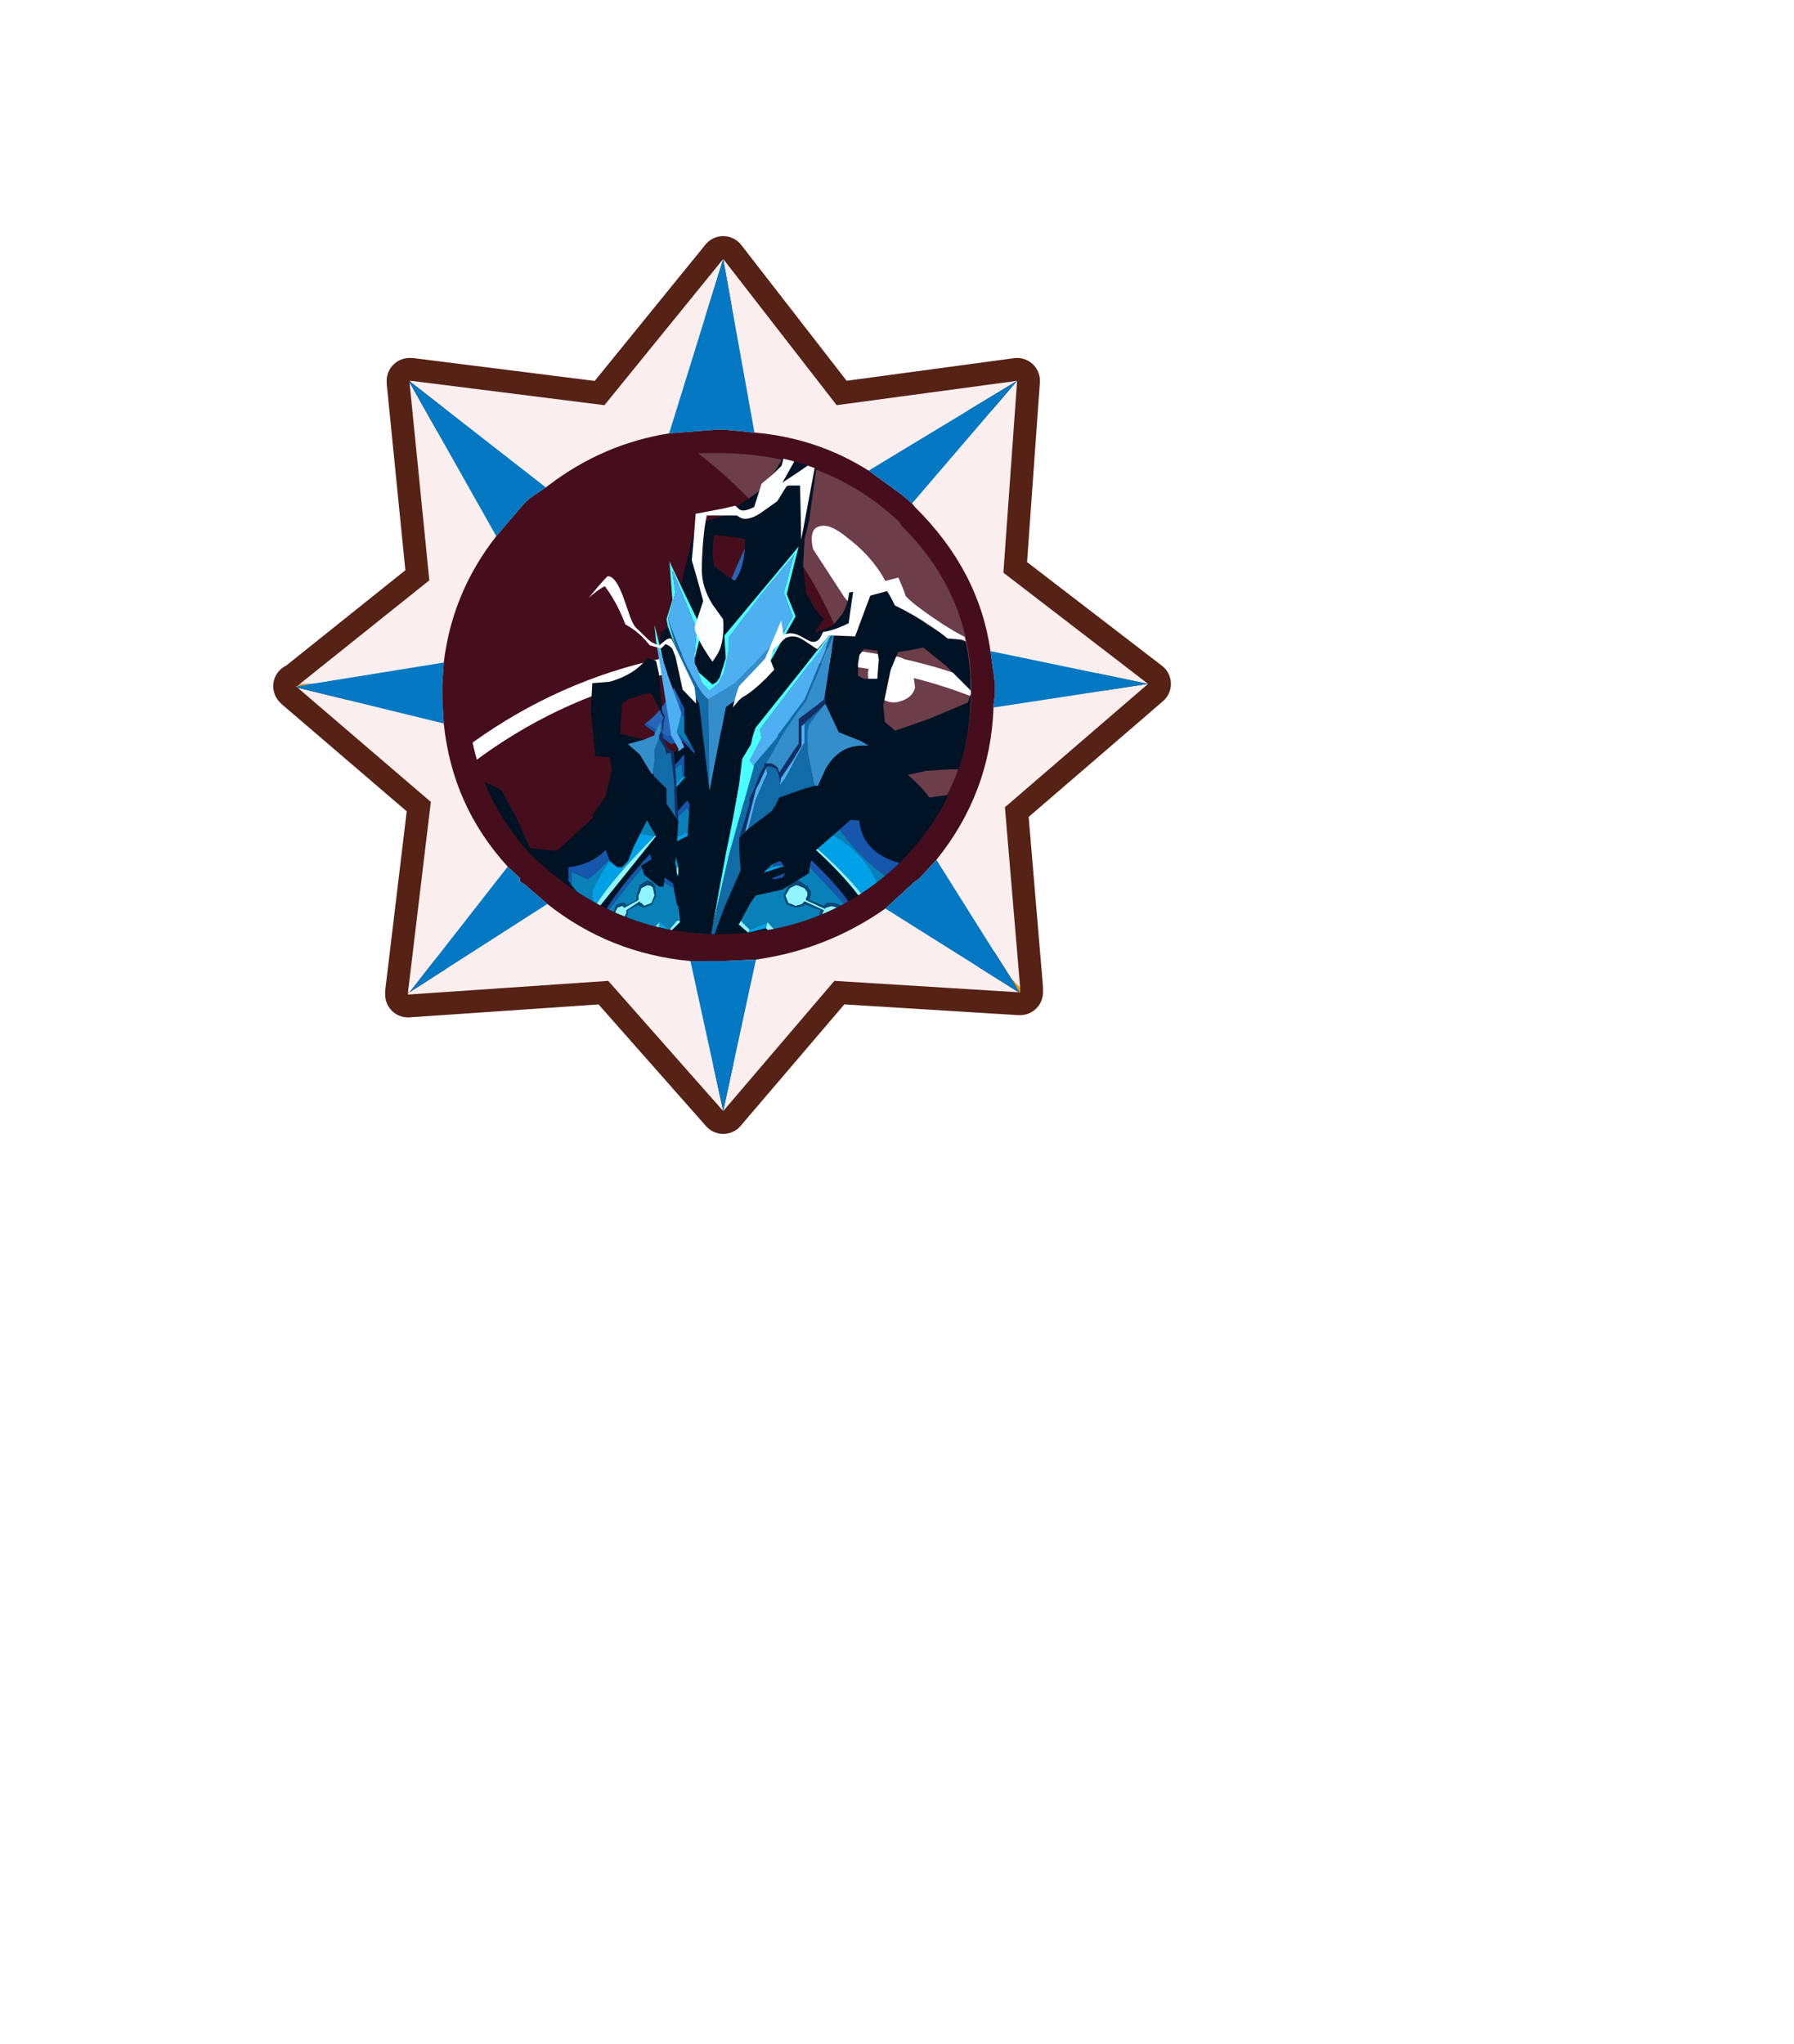 <?xml version="1.0" encoding="UTF-8" standalone="no"?>
<svg xmlns:ffdec="https://www.free-decompiler.com/flash" xmlns:xlink="http://www.w3.org/1999/xlink" ffdec:objectType="frame" height="62.55px" width="54.9px" xmlns="http://www.w3.org/2000/svg">
  <g transform="matrix(1.0, 0.0, 0.0, 1.0, 7.3, 5.75)">
    <use ffdec:characterId="1" height="30.0" transform="matrix(1.0, 0.0, 0.0, 1.0, 0.0, 0.0)" width="30.0" xlink:href="#shape0"/>
    <use ffdec:characterId="11" height="134.2" transform="matrix(0.466, 0.0, 0.0, 0.466, -7.28, -5.748)" width="117.75" xlink:href="#sprite0"/>
  </g>
  <defs>
    <g id="shape0" transform="matrix(1.0, 0.0, 0.0, 1.0, 0.0, 0.0)">
      <path d="M0.0 0.0 L30.0 0.0 30.0 30.0 0.0 30.0 0.0 0.0" fill="#33cc66" fill-opacity="0.0" fill-rule="evenodd" stroke="none"/>
    </g>
    <g id="sprite0" transform="matrix(1.0, 0.0, 0.0, 1.0, 16.8, 19.2)">
      <use ffdec:characterId="2" height="58.95" transform="matrix(1.0, 0.0, 0.0, 1.0, 1.1, -3.7)" width="58.95" xlink:href="#shape1"/>
      <use ffdec:characterId="9" height="68.8" transform="matrix(-1.95, 0.0, 0.0, 1.95, 100.927, -19.196)" width="60.35" xlink:href="#sprite1"/>
      <use ffdec:characterId="10" height="55.95" transform="matrix(1.0, 0.0, 0.0, 1.0, 2.7, -2.2)" width="55.85" xlink:href="#shape6"/>
    </g>
    <g id="shape1" transform="matrix(1.0, 0.0, 0.0, 1.0, -1.1, 3.7)">
      <path d="M49.05 18.4 L58.55 25.7 49.15 33.8 50.15 45.65 50.15 45.95 50.05 45.95 37.95 45.2 30.65 53.75 23.1 45.2 9.95 46.1 9.95 45.95 11.45 33.45 2.7 25.95 2.6 25.85 2.7 25.85 2.85 25.7 11.35 18.9 10.05 5.9 10.05 5.8 10.15 5.8 22.85 7.4 30.65 -2.2 38.1 7.4 49.95 5.8 49.05 18.4" fill="#d6d6d6" fill-rule="evenodd" stroke="none"/>
      <path d="M49.05 18.4 L49.95 5.8 38.1 7.4 30.65 -2.2 22.85 7.4 10.15 5.8 10.05 5.8 10.05 5.9 11.35 18.9 2.85 25.7 2.7 25.85 2.6 25.85 2.7 25.95 11.45 33.45 9.95 45.95 9.95 46.1 23.1 45.2 30.65 53.75 37.95 45.2 50.05 45.95 50.15 45.95 50.15 45.65 49.15 33.8 58.55 25.7 49.05 18.4 Z" fill="none" stroke="#562216" stroke-linecap="round" stroke-linejoin="round" stroke-width="3.0"/>
      <path d="M43.05 13.85 L49.95 5.8 49.05 18.4 58.55 25.7 48.2 23.55 Q47.45 18.25 43.25 14.1 L43.05 13.85 M48.4 27.25 L58.55 25.7 49.15 33.8 50.15 45.65 49.6 45.1 44.65 37.25 Q48.2 32.85 48.4 27.25 M50.05 45.95 L37.95 45.2 30.65 53.75 23.1 45.2 9.95 46.1 9.95 46.0 10.05 45.95 19.1 40.15 Q23.2 43.4 28.5 43.9 L30.65 53.75 32.8 43.8 Q37.45 43.15 41.3 40.45 L50.05 45.95 M9.95 45.95 L11.45 33.45 2.7 25.95 12.3 28.3 Q12.85 33.7 16.5 37.7 L10.05 45.95 9.95 45.95 M2.85 25.7 L11.35 18.9 10.05 5.9 15.75 16.0 Q12.85 19.7 12.3 24.3 L3.8 25.7 2.85 25.7 M10.15 5.8 L22.85 7.4 30.65 -2.2 38.1 7.4 49.95 5.8 40.2 11.7 Q36.8 9.55 32.7 9.2 L30.65 -2.2 27.1 9.25 Q22.75 9.95 19.2 12.65 L19.0 12.8 10.15 5.9 10.15 5.8" fill="#faeeee" fill-rule="evenodd" stroke="none"/>
      <path d="M43.05 13.85 L43.25 14.1 Q47.45 18.25 48.2 23.55 L48.4 24.95 48.5 25.7 48.5 25.8 48.5 26.15 48.5 26.35 48.4 27.1 48.4 27.25 Q48.2 32.85 44.65 37.25 L43.55 38.45 43.15 38.75 41.3 40.45 Q37.45 43.15 32.8 43.8 L30.65 43.9 30.3 43.9 28.5 43.9 Q23.2 43.4 19.1 40.15 L17.6 38.85 17.4 38.75 17.3 38.65 17.3 38.55 17.3 38.45 16.5 37.7 Q12.85 33.7 12.3 28.3 L12.2 26.7 12.2 26.35 12.2 25.85 12.2 25.7 12.3 24.3 Q12.85 19.7 15.75 16.0 L17.5 13.95 17.9 13.55 19.0 12.8 19.2 12.65 Q22.75 9.95 27.1 9.25 L30.3 9.0 30.65 9.0 32.7 9.2 Q36.8 9.55 40.2 11.7 L42.4 13.3 43.05 13.85" fill="#460e1d" fill-rule="evenodd" stroke="none"/>
      <path d="M50.15 45.65 L50.15 45.95 50.05 45.95 50.05 45.85 49.6 45.1 50.15 45.65" fill="url(#gradient0)" fill-rule="evenodd" stroke="none"/>
      <path d="M10.05 5.8 L10.15 5.8 10.15 5.9 10.05 5.8" fill="url(#gradient1)" fill-rule="evenodd" stroke="none"/>
      <path d="M10.05 5.9 L10.05 5.8 10.15 5.9 10.05 5.9" fill="url(#gradient2)" fill-rule="evenodd" stroke="none"/>
      <path d="M9.95 46.0 L9.95 45.95 10.05 45.95 9.95 46.0 M2.7 25.95 L2.6 25.85 2.7 25.85 2.75 25.8 3.25 25.8 2.7 25.85 2.7 25.95" fill="url(#gradient3)" fill-rule="evenodd" stroke="none"/>
      <path d="M2.75 25.8 L2.85 25.7 3.8 25.7 3.25 25.8 2.75 25.8" fill="url(#gradient4)" fill-rule="evenodd" stroke="none"/>
      <path d="M17.3 38.55 L17.3 38.65 17.25 38.65 17.3 38.55" fill="url(#gradient5)" fill-rule="evenodd" stroke="none"/>
      <path d="M42.45 36.9 L42.2 37.2 40.15 38.85 Q42.1 20.8 29.0 10.55 L30.35 10.55 Q37.4 10.55 42.2 15.05 L42.35 15.3 Q46.95 19.85 46.95 26.1 46.95 32.45 42.45 36.9" fill="#ffffff" fill-opacity="0.2" fill-rule="evenodd" stroke="none"/>
      <path d="M43.15 25.2 L43.25 25.95 Q43.05 26.7 42.05 26.9 41.4 27.0 40.75 26.45 40.25 25.95 40.2 25.5 39.9 24.1 41.5 23.9 42.95 23.75 43.15 25.2 M42.05 21.75 Q41.85 22.35 40.85 22.5 40.65 22.5 38.6 20.0 L36.55 16.85 Q36.25 15.5 37.0 15.35 37.65 15.15 38.8 16.1 41.5 18.15 42.05 21.1 L42.05 21.75" fill="#ffffff" fill-rule="evenodd" stroke="none"/>
    </g>
    <linearGradient gradientTransform="matrix(-0.012, 0.0, 0.0, 0.009, 40.45, 46.2)" gradientUnits="userSpaceOnUse" id="gradient0" spreadMethod="pad" x1="-819.2" x2="819.2">
      <stop offset="0.0" stop-color="#fd9e0c"/>
      <stop offset="1.0" stop-color="#fddd27"/>
    </linearGradient>
    <linearGradient gradientTransform="matrix(-0.013, 0.0, 0.0, 0.01, 20.3, 5.75)" gradientUnits="userSpaceOnUse" id="gradient1" spreadMethod="pad" x1="-819.2" x2="819.2">
      <stop offset="0.0" stop-color="#fd9b0b"/>
      <stop offset="1.0" stop-color="#fde42b"/>
    </linearGradient>
    <linearGradient gradientTransform="matrix(-0.009, 0.0, 0.0, 0.012, 10.4, 15.6)" gradientUnits="userSpaceOnUse" id="gradient2" spreadMethod="pad" x1="-819.2" x2="819.2">
      <stop offset="0.0" stop-color="#5f2288"/>
      <stop offset="1.0" stop-color="#a276cd"/>
    </linearGradient>
    <linearGradient gradientTransform="matrix(-0.009, 0.0, 0.0, 0.012, 9.95, 35.75)" gradientUnits="userSpaceOnUse" id="gradient3" spreadMethod="pad" x1="-819.2" x2="819.2">
      <stop offset="0.0" stop-color="#fd9e0c"/>
      <stop offset="1.0" stop-color="#fddd27"/>
    </linearGradient>
    <linearGradient gradientTransform="matrix(-0.009, 0.0, 0.0, 0.012, 9.95, 35.75)" gradientUnits="userSpaceOnUse" id="gradient4" spreadMethod="pad" x1="-819.2" x2="819.2">
      <stop offset="0.0" stop-color="#8d010c"/>
      <stop offset="1.0" stop-color="#f2b03f"/>
    </linearGradient>
    <linearGradient gradientTransform="matrix(-0.013, 0.0, 0.0, 0.009, 20.3, 46.1)" gradientUnits="userSpaceOnUse" id="gradient5" spreadMethod="pad" x1="-819.2" x2="819.2">
      <stop offset="0.0" stop-color="#65298e"/>
      <stop offset="1.0" stop-color="#9a6cc5"/>
    </linearGradient>
    <g id="sprite1" transform="matrix(1.0, 0.0, 0.0, 1.0, 27.7, 15.2)">
      <clipPath id="clipPath0" transform="matrix(1.0, 0.0, 0.0, 1.0, 0.0, 0.0)">
        <path d="M14.45 2.3 Q16.95 4.75 16.95 8.1 16.95 11.25 14.8 13.6 12.0 16.25 8.5 16.25 4.95 16.25 2.45 13.9 L2.3 13.75 Q0.0 11.4 0.0 8.1 0.0 4.85 2.35 2.45 L2.45 2.3 Q4.95 0.0 8.5 0.0 11.9 0.0 14.45 2.3" fill="#4b1c6c" fill-rule="evenodd" stroke="none"/>
      </clipPath>
      <g clip-path="url(#clipPath0)">
        <filter id="filter0">
          <feColorMatrix in="SourceGraphic" result="filterResult0" type="matrix" values="0 0 0 0 0.671,0 0 0 0 0.965,0 0 0 0 1.0,0 0 0 1 0"/>
          <feConvolveMatrix divisor="625.0" in="filterResult0" kernelMatrix="1 1 1 1 1 1 1 1 1 1 1 1 1 1 1 1 1 1 1 1 1 1 1 1 1 1 1 1 1 1 1 1 1 1 1 1 1 1 1 1 1 1 1 1 1 1 1 1 1 1 1 1 1 1 1 1 1 1 1 1 1 1 1 1 1 1 1 1 1 1 1 1 1 1 1 1 1 1 1 1 1 1 1 1 1 1 1 1 1 1 1 1 1 1 1 1 1 1 1 1 1 1 1 1 1 1 1 1 1 1 1 1 1 1 1 1 1 1 1 1 1 1 1 1 1 1 1 1 1 1 1 1 1 1 1 1 1 1 1 1 1 1 1 1 1 1 1 1 1 1 1 1 1 1 1 1 1 1 1 1 1 1 1 1 1 1 1 1 1 1 1 1 1 1 1 1 1 1 1 1 1 1 1 1 1 1 1 1 1 1 1 1 1 1 1 1 1 1 1 1 1 1 1 1 1 1 1 1 1 1 1 1 1 1 1 1 1 1 1 1 1 1 1 1 1 1 1 1 1 1 1 1 1 1 1 1 1 1 1 1 1 1 1 1 1 1 1 1 1 1 1 1 1 1 1 1 1 1 1 1 1 1 1 1 1 1 1 1 1 1 1 1 1 1 1 1 1 1 1 1 1 1 1 1 1 1 1 1 1 1 1 1 1 1 1 1 1 1 1 1 1 1 1 1 1 1 1 1 1 1 1 1 1 1 1 1 1 1 1 1 1 1 1 1 1 1 1 1 1 1 1 1 1 1 1 1 1 1 1 1 1 1 1 1 1 1 1 1 1 1 1 1 1 1 1 1 1 1 1 1 1 1 1 1 1 1 1 1 1 1 1 1 1 1 1 1 1 1 1 1 1 1 1 1 1 1 1 1 1 1 1 1 1 1 1 1 1 1 1 1 1 1 1 1 1 1 1 1 1 1 1 1 1 1 1 1 1 1 1 1 1 1 1 1 1 1 1 1 1 1 1 1 1 1 1 1 1 1 1 1 1 1 1 1 1 1 1 1 1 1 1 1 1 1 1 1 1 1 1 1 1 1 1 1 1 1 1 1 1 1 1 1 1 1 1 1 1 1 1 1 1 1 1 1 1 1 1 1 1 1 1 1 1 1 1 1 1 1 1 1 1 1 1 1 1 1 1 1 1 1 1 1 1 1 1 1 1 1 1 1 1 1 1 1 1 1 1 1 1 1 1 1 1 1 1 1 1 1 1 1 1 1 1 1 1 1 1 1 1 1 1 1 1 1 1 1 1 1 1 1 1 1 1 1 1 1 1 1 1 1 1 1 1 1 1 1 1 1 1 1 1 1 1 1 1 1 1 1 1 1 1 1 1 1 1 1 1 1 1 1 1 1 1 1 1 1 1 1 1 1 1 1 1 1 1 1 1 1 1 1 1 1 1 1 1" order="25 25" result="filterResult1"/>
          <feComposite in="SourceGraphic" in2="filterResult1" operator="over" result="filterResult2"/>
        </filter>
        <use ffdec:characterId="5" filter="url(#filter0)" height="425.6" transform="matrix(0.085, 0.0, 0.0, 0.085, -11.7, 6.55)" width="425.6" xlink:href="#sprite2"/>
        <use ffdec:characterId="6" height="57.95" transform="matrix(1.0, 0.0, 0.0, 1.0, -27.7, -4.35)" width="60.35" xlink:href="#shape4"/>
        <use ffdec:characterId="8" height="340.2" style="mix-blend-mode: screen" transform="matrix(0.07, 0.0, 0.0, 0.07, -0.1, -15.2)" width="185.25" xlink:href="#sprite3"/>
      </g>
    </g>
    <g id="sprite2" transform="matrix(1.0, 0.0, 0.0, 1.0, 0.0, 0.0)">
      <use ffdec:characterId="4" height="425.6" transform="matrix(1.0, 0.0, 0.0, 1.0, 0.0, 0.0)" width="425.6" xlink:href="#shape3"/>
    </g>
    <g id="shape3" transform="matrix(1.0, 0.0, 0.0, 1.0, 0.0, 0.0)">
      <path d="M358.65 358.7 Q419.15 298.3 419.15 212.8 419.15 127.3 358.65 66.85 298.25 6.4 212.75 6.4 127.25 6.4 66.8 66.85 6.35 127.3 6.35 212.8 6.35 298.3 66.8 358.7 127.25 419.2 212.75 419.2 298.25 419.2 358.65 358.7 M363.25 363.25 Q300.95 425.6 212.8 425.6 124.65 425.6 62.3 363.25 0.0 300.95 0.0 212.8 0.0 124.65 62.3 62.3 124.65 0.0 212.8 0.0 300.95 0.0 363.25 62.3 425.6 124.65 425.6 212.8 425.6 300.95 363.25 363.25" fill="#ffffff" fill-rule="evenodd" stroke="none"/>
    </g>
    <g id="shape4" transform="matrix(1.0, 0.0, 0.0, 1.0, 27.7, 4.35)">
      <path d="M20.55 7.9 L19.55 9.65 19.5 10.15 18.4 11.55 17.15 12.15 17.35 13.7 17.5 14.4 17.3 15.25 17.2 15.6 17.05 16.15 17.45 15.9 17.6 15.85 18.75 15.4 19.75 15.1 20.3 15.3 22.65 16.3 24.95 17.6 24.95 17.85 24.95 18.3 24.9 18.45 23.95 19.9 22.7 21.2 22.3 21.1 22.3 22.1 24.15 22.45 25.8 22.85 26.6 24.05 26.7 24.7 32.65 25.85 29.8 26.15 28.8 25.9 27.2 26.25 27.1 26.8 22.75 27.95 22.3 28.45 22.35 29.6 22.3 30.9 22.0 31.9 Q21.5 32.75 19.85 33.2 L19.0 33.35 Q18.6 33.5 18.3 34.15 L18.1 34.55 17.6 34.75 16.6 35.1 16.25 35.25 Q16.3 35.95 16.9 36.2 L17.5 36.45 17.65 36.6 17.5 37.05 17.4 37.75 Q17.4 38.7 18.1 40.45 L18.35 41.2 17.2 39.5 15.45 36.95 Q14.85 36.95 14.75 37.35 L14.65 37.8 12.9 37.85 12.8 37.85 12.6 38.7 12.65 39.2 12.6 39.65 Q12.05 39.65 11.8 40.15 L11.55 41.15 11.3 41.85 10.95 42.05 10.4 42.05 9.85 42.35 Q8.9 43.1 7.9 46.7 7.9 47.75 8.25 48.25 L8.25 48.3 7.8 48.55 7.35 48.95 7.1 49.2 6.35 52.1 5.95 53.6 6.15 50.35 6.0 48.05 5.95 47.8 6.2 47.65 6.6 47.0 6.15 45.4 5.8 44.05 5.25 43.85 5.05 43.85 4.85 43.15 4.65 43.0 4.35 42.7 3.85 41.35 Q3.45 40.65 2.8 40.35 2.8 38.5 2.05 37.6 L1.4 37.0 1.05 36.75 1.1 36.3 0.7 36.45 0.1 36.7 -2.65 37.65 -4.65 38.4 -4.9 38.55 -4.9 38.5 -5.25 38.1 Q-5.7 37.75 -6.1 37.75 -6.5 37.75 -7.05 38.3 L-7.4 38.75 -10.6 39.6 -14.05 40.4 Q-11.0 39.3 -9.75 38.3 L-8.9 37.5 -8.7 37.3 -8.3 37.25 -7.95 37.3 -7.7 37.25 -7.4 36.8 -7.2 36.9 -6.55 37.0 Q-5.9 37.0 -5.2 36.35 L-4.2 35.2 -4.05 34.9 -3.75 34.5 -3.1 33.55 -3.3 33.15 -3.75 32.8 -4.35 32.3 -4.55 31.95 -4.4 31.5 -4.3 31.3 -5.25 30.5 Q-5.55 30.2 -5.9 30.0 L-7.6 29.75 -7.65 29.75 -8.5 28.8 Q-9.1 28.4 -9.75 28.4 L-10.3 28.45 -10.65 28.85 -10.35 29.4 -10.25 29.45 -10.75 30.0 -11.15 30.35 -12.05 30.35 -12.8 30.35 -15.65 31.1 -18.6 32.05 -21.2 32.95 -19.2 32.0 -17.4 31.1 Q-16.7 30.65 -16.2 30.5 L-14.35 30.05 -13.4 29.9 -12.8 29.75 -12.55 29.35 Q-12.4 29.15 -12.4 28.75 -12.4 28.3 -12.9 27.95 L-14.05 27.4 -15.55 27.0 Q-16.0 26.8 -16.35 26.7 L-16.3 26.1 -16.4 25.4 -16.95 25.2 -17.65 24.95 -17.8 24.9 -18.3 24.85 -19.7 25.3 -20.25 25.7 -24.95 25.5 -27.7 25.1 -27.4 25.1 -24.1 25.2 -21.9 25.05 -19.85 24.85 -17.4 23.9 -17.0 24.0 -15.95 24.0 -15.4 23.95 -14.8 23.95 -15.15 23.35 -15.25 22.95 Q-15.4 22.5 -16.1 21.35 -15.55 20.9 -14.05 20.9 L-12.85 20.9 -12.75 20.35 -12.7 20.0 -13.35 19.65 -14.7 18.8 -14.7 18.4 -14.65 17.1 -13.35 15.75 -12.3 15.05 -10.55 15.15 -6.9 15.6 -6.8 15.7 -6.35 15.85 -5.2 15.55 Q-4.7 15.3 -4.7 14.85 L-4.75 14.3 -6.85 12.45 -8.3 11.15 -10.55 6.75 -11.65 4.45 -11.05 5.5 -9.0 8.85 -7.85 10.2 -6.15 11.9 -5.2 11.65 -3.75 12.65 -2.3 13.5 -1.95 13.1 0.25 11.5 0.3 11.5 1.4 11.65 Q1.7 11.2 2.7 10.4 L3.25 10.5 4.45 10.55 Q5.5 9.6 7.95 8.6 L8.9 9.3 12.3 11.9 12.85 12.45 13.95 13.45 14.45 13.4 14.85 13.35 15.25 12.45 15.8 11.4 16.85 10.9 18.05 10.35 18.3 10.1 19.2 8.75 21.45 6.25 20.55 7.9 M20.85 18.2 L19.8 18.0 19.75 18.2 19.6 18.9 Q19.6 19.35 20.1 19.5 L20.75 19.6 21.1 19.3 21.4 18.9 21.2 18.45 21.2 18.4 20.85 18.2 M22.9 17.55 L21.75 16.75 Q20.2 15.8 19.45 15.8 19.2 15.8 18.8 16.15 L18.4 16.7 18.4 18.0 18.65 18.1 18.8 18.15 18.95 17.8 Q19.25 17.45 19.6 17.45 L21.15 17.8 Q21.75 18.15 21.75 19.1 L21.45 20.3 21.35 20.5 21.4 20.5 22.5 19.4 23.4 18.1 22.9 17.55 M18.75 32.85 Q20.1 32.85 20.85 31.75 21.4 30.85 21.4 29.95 L21.35 29.3 21.3 29.25 21.0 29.3 20.9 29.85 19.8 30.25 19.15 31.25 18.3 32.45 Q18.3 32.7 18.45 32.8 L18.75 32.85 M-13.0 18.4 L-12.2 18.85 -11.3 19.35 Q-10.8 19.75 -10.6 20.45 L-9.75 20.45 Q-8.75 20.7 -8.05 19.6 -7.45 18.7 -7.45 17.5 -7.45 16.5 -7.85 16.15 -8.15 15.8 -8.95 15.75 L-10.55 15.75 -11.45 15.6 -11.8 15.6 -12.85 16.7 -13.3 17.6 -13.0 18.4" fill="#001324" fill-rule="evenodd" stroke="none"/>
      <path d="M19.5 23.85 Q19.85 24.2 20.1 24.0 L20.4 23.1 Q20.5 22.75 20.25 22.5 L20.6 21.05 20.6 21.15 20.4 22.35 20.55 22.6 22.1 22.7 22.15 22.75 22.2 22.75 21.25 22.95 20.85 24.2 20.4 24.1 Q20.0 24.85 19.25 25.2 20.0 25.6 20.4 26.3 L20.8 26.25 21.2 27.55 22.15 27.65 22.15 27.7 22.1 27.7 20.55 27.8 20.4 28.05 20.6 29.25 20.55 29.35 20.25 27.9 20.4 27.35 20.05 26.4 19.45 26.55 19.55 26.35 20.1 26.3 20.55 27.6 20.55 27.65 20.7 27.6 21.0 27.6 20.65 26.45 20.35 26.45 Q20.1 25.9 19.05 25.2 L19.15 25.2 20.4 23.95 20.65 23.95 21.0 22.85 20.7 22.9 20.55 22.75 20.6 22.85 20.15 24.1 19.6 24.05 19.5 23.85 M10.95 9.15 L11.0 9.2 10.1 9.85 9.7 9.75 9.15 10.35 Q9.1 10.8 9.35 11.3 L9.2 11.2 9.05 10.3 9.85 9.5 9.9 9.55 9.8 8.8 9.05 9.55 9.15 9.9 Q8.85 10.4 8.6 11.9 L8.6 12.05 8.55 12.1 8.55 11.95 Q7.7 10.5 7.05 9.9 L7.05 9.6 5.75 8.8 5.85 9.35 5.8 9.55 5.85 9.5 7.3 10.3 7.3 11.2 7.15 11.3 7.2 10.35 6.15 9.75 5.55 9.85 3.95 9.2 4.05 9.15 5.3 9.6 5.65 9.5 Q5.75 8.75 5.45 7.2 L5.45 7.15 5.5 7.1 5.8 8.5 7.2 9.35 7.2 9.9 Q8.0 10.65 8.55 11.75 8.65 10.65 9.05 9.9 L8.95 9.35 9.7 8.5 9.6 7.1 9.65 7.15 9.65 7.2 Q9.75 8.75 10.0 9.5 L10.2 9.6 10.95 9.15 M9.85 12.95 Q10.3 12.15 10.9 11.7 L11.0 10.85 10.5 11.3 10.5 11.65 10.05 12.45 9.55 12.0 Q9.15 12.8 9.0 15.4 L9.0 15.5 Q7.9 12.8 7.1 12.0 L7.1 12.05 6.45 12.45 5.45 11.65 5.4 11.25 5.3 11.3 4.55 10.85 4.9 11.7 Q5.95 12.15 6.9 12.95 L6.85 13.15 6.4 12.8 Q5.8 12.25 4.85 11.85 L4.15 10.3 5.5 11.15 5.55 11.55 6.4 12.25 7.1 11.75 Q8.05 12.65 8.95 14.95 9.0 12.65 9.55 11.75 L10.0 12.25 10.05 12.25 10.45 11.55 10.4 11.15 11.15 10.3 11.0 11.85 10.95 11.85 10.15 12.8 9.95 13.15 9.9 12.95 9.85 12.95 M11.15 12.0 L11.2 11.85 11.65 11.95 Q11.95 13.8 13.55 14.0 L13.55 14.45 13.45 14.6 13.45 14.15 12.9 14.4 Q12.1 13.8 11.45 12.75 L11.45 12.05 11.15 12.0 M17.4 12.15 L17.35 12.3 17.3 12.4 Q16.4 14.3 16.25 16.4 L16.45 16.75 16.4 16.75 16.0 16.35 Q16.0 15.25 16.4 14.05 15.65 14.8 14.95 15.0 L14.9 15.0 14.6 14.6 14.6 14.45 14.85 14.65 Q16.15 14.05 17.25 12.4 L17.4 12.15 M1.85 14.6 L1.7 14.45 1.55 14.0 Q3.95 13.8 3.75 11.95 L4.5 11.9 4.6 12.0 4.15 12.05 4.4 12.75 Q3.65 13.8 2.7 14.4 L1.7 14.15 1.85 14.6 M6.5 10.95 L6.3 10.5 5.95 10.75 6.15 11.25 6.1 11.5 5.8 10.7 6.4 10.2 6.65 10.95 6.5 10.95 M9.65 10.95 L9.65 10.2 10.1 10.7 10.1 11.5 10.0 11.25 10.05 10.75 9.75 10.5 9.7 10.95 9.65 10.95 M10.05 13.8 L10.0 13.45 10.5 13.95 10.45 13.95 10.3 13.95 10.2 13.95 10.05 13.8 M9.9 14.75 L9.95 14.6 10.65 14.1 10.8 13.55 Q13.1 16.0 13.0 17.6 L12.95 17.6 Q12.9 16.55 12.1 15.3 L10.9 13.8 10.7 14.3 9.9 14.75 M6.85 13.45 L6.85 13.8 6.65 13.95 6.55 13.95 6.25 13.95 6.2 13.95 6.85 13.45 M7.4 14.75 L5.95 14.3 5.6 13.8 4.2 15.3 Q3.4 16.55 3.6 17.6 L3.5 17.6 Q2.9 16.0 5.6 13.55 L6.0 14.1 7.3 14.6 7.4 14.75 M3.25 19.1 L3.15 19.0 1.45 16.8 0.4 15.2 1.2 14.8 2.55 15.6 2.4 15.65 1.15 14.95 0.55 15.25 1.4 16.55 Q2.45 17.05 3.45 19.05 L3.25 19.1 M-0.55 19.0 L-1.55 17.8 -1.2 16.9 0.55 17.75 Q1.35 18.6 3.0 19.2 L3.15 19.2 3.1 19.45 Q0.95 18.75 0.3 17.75 L-1.15 17.1 -1.4 17.75 -0.5 18.85 -0.55 19.0 M-4.95 12.15 L-4.7 12.4 Q-2.45 14.05 -0.3 14.65 L0.15 14.45 0.1 14.6 -0.3 15.05 -0.3 15.0 Q-1.4 14.8 -2.75 14.05 -1.85 15.25 -1.55 16.35 L-1.45 16.35 -1.9 16.75 -2.0 16.75 -1.9 16.4 Q-2.7 14.3 -4.7 12.4 L-4.85 12.3 -4.95 12.15 M1.9 16.3 L2.05 15.75 1.55 15.4 1.35 15.8 1.9 16.3 M2.2 15.75 L2.0 16.5 1.15 15.8 1.45 15.25 2.2 15.75 M1.65 19.65 L1.6 19.75 Q0.55 19.65 -0.7 20.6 L-2.05 22.1 -1.45 22.4 -0.85 23.7 -1.0 23.65 -1.7 22.45 -2.3 22.15 Q-0.15 19.25 1.6 19.65 L1.65 19.65 M15.75 18.45 L15.95 18.0 15.65 17.75 15.4 18.25 15.75 18.45 M15.65 17.65 L16.05 17.95 15.8 18.6 15.25 18.35 15.65 17.65 M15.85 18.85 L16.2 17.75 15.95 17.1 15.15 17.75 Q14.9 18.75 13.7 19.45 L13.55 19.2 13.7 19.2 Q14.6 18.6 14.95 17.75 L15.95 16.9 16.3 17.8 15.95 19.0 15.85 18.85 M13.5 19.1 L13.35 19.05 Q13.55 17.05 14.2 16.55 L14.45 15.25 14.0 14.95 13.3 15.65 13.2 15.6 13.95 14.8 14.55 15.2 14.2 16.8 Q13.75 17.45 13.5 19.0 L13.5 19.1 M16.6 18.45 L16.65 18.25 16.95 18.2 Q17.35 20.55 18.6 20.6 L18.75 21.3 18.7 21.35 18.6 20.9 18.15 21.05 Q17.3 20.25 16.8 19.25 L16.85 18.35 16.6 18.45 M13.65 15.75 L13.8 16.3 14.1 15.8 13.9 15.4 13.65 15.75 M13.5 15.75 L13.9 15.25 14.2 15.8 13.8 16.5 13.5 15.75 M17.1 23.7 L17.25 22.4 17.55 22.1 16.4 20.6 Q15.4 19.65 14.7 19.75 L14.65 19.65 Q15.7 19.25 17.75 22.15 L17.35 22.45 17.2 23.65 17.1 23.7 M18.15 23.4 L18.15 23.35 18.35 23.05 18.8 21.65 19.8 21.1 19.4 22.3 19.05 22.3 18.7 23.1 19.15 23.75 Q18.65 24.65 17.05 25.2 18.6 25.8 19.15 26.65 L18.7 27.35 19.05 28.1 19.35 28.1 19.75 29.3 18.8 28.8 18.35 27.4 18.1 27.1 18.15 27.1 18.25 27.0 18.85 28.75 19.45 29.0 19.25 28.3 19.25 28.2 18.95 28.2 18.55 27.3 18.9 26.7 18.95 26.7 Q18.45 25.95 16.65 25.2 18.5 24.5 18.95 23.75 L18.95 23.7 18.6 23.15 19.0 22.25 19.3 22.2 19.25 22.15 19.5 21.5 18.9 21.75 18.3 23.45 18.15 23.4 M17.75 23.3 L17.55 23.15 17.55 23.05 17.5 22.7 18.0 23.35 17.75 23.3 M19.4 22.95 L19.2 22.9 19.2 22.85 19.75 22.65 20.1 23.3 19.65 23.45 19.65 23.35 19.95 23.25 19.7 22.85 19.4 22.95 M19.2 27.55 L19.35 27.5 19.7 27.6 19.95 27.25 19.65 27.15 19.65 27.0 20.1 27.15 19.75 27.75 19.2 27.6 19.2 27.55 M17.5 27.45 L17.65 27.15 17.95 27.1 17.5 27.75 17.5 27.7 17.5 27.45 M17.1 26.7 L17.2 26.75 17.35 27.95 17.75 28.3 Q15.7 31.2 14.65 30.75 L14.65 30.65 Q15.35 30.75 16.3 29.85 L17.5 28.35 17.2 28.0 17.1 26.7 M18.7 29.05 L18.75 29.15 18.6 29.85 Q17.3 29.9 16.9 32.2 L16.6 32.15 16.55 32.0 16.85 32.1 16.75 31.2 Q17.3 30.2 18.1 29.35 L18.55 29.5 18.7 29.05 M15.9 31.45 L16.3 32.65 15.9 33.5 14.95 32.7 Q14.6 31.85 13.65 31.3 L13.55 31.25 13.65 30.95 Q14.85 31.7 15.15 32.7 L15.9 33.3 16.2 32.7 15.85 31.6 15.9 31.45 M13.45 31.35 L13.45 31.45 Q13.7 33.0 14.2 33.6 L14.55 35.25 13.9 35.65 13.2 34.8 13.3 34.75 13.95 35.5 14.4 35.2 14.15 33.95 Q13.55 33.35 13.3 31.4 L13.45 31.35 M12.9 32.85 L13.0 32.85 Q13.05 34.45 10.75 36.9 L10.65 36.3 9.9 35.85 9.9 35.7 10.7 36.1 10.9 36.65 12.05 35.2 Q12.85 33.9 12.9 32.85 M15.95 34.1 L16.3 33.7 16.4 33.65 16.25 34.05 Q16.4 36.1 17.25 38.05 16.15 36.35 14.85 35.8 L14.55 35.95 14.55 35.9 14.9 35.45 16.3 36.35 16.4 36.45 16.4 36.35 Q16.0 35.25 15.95 34.25 L15.95 34.15 16.0 34.1 15.95 34.1 M13.4 35.85 L13.5 35.95 13.5 36.4 Q11.9 36.65 11.65 38.5 L11.15 38.6 11.1 38.5 11.45 38.4 11.45 37.65 Q12.1 36.65 12.9 36.05 L13.45 36.3 13.4 35.85 M10.25 36.45 L10.45 36.45 9.95 37.05 10.05 36.7 10.05 36.65 10.2 36.45 10.25 36.45 M13.55 34.65 L13.85 35.0 14.05 34.6 13.8 34.15 13.55 34.65 M13.85 35.2 L13.45 34.65 13.75 33.95 14.15 34.6 13.85 35.2 M15.9 32.45 L15.7 31.95 15.35 32.15 15.6 32.7 15.9 32.45 M15.75 31.8 L16.0 32.5 15.6 32.85 15.25 32.05 15.75 31.8 M2.55 34.8 L1.2 35.65 0.35 35.25 1.45 33.6 Q2.35 33.0 3.15 31.45 L3.25 31.35 3.45 31.4 Q2.45 33.35 1.4 33.9 L0.55 35.2 1.15 35.5 2.4 34.75 2.55 34.8 M3.15 31.25 L3.0 31.3 Q1.35 31.85 0.55 32.7 L-1.2 33.5 -1.55 32.65 -0.55 31.45 -0.55 31.6 -1.4 32.7 -1.15 33.3 0.25 32.7 Q0.95 31.7 3.1 30.95 L3.15 31.25 M1.6 30.75 Q-0.15 31.2 -2.3 28.3 L-1.7 27.95 -1.05 26.75 -0.9 26.7 -1.45 28.0 -2.1 28.35 -0.7 29.85 Q0.5 30.75 1.6 30.65 L1.6 30.75 M3.5 32.85 L3.6 32.85 Q3.4 33.9 4.2 35.2 L5.6 36.65 5.95 36.1 7.4 35.7 7.3 35.85 6.0 36.3 5.6 36.9 Q2.9 34.45 3.5 32.85 M-1.95 33.7 L-1.45 34.1 -1.55 34.1 -1.55 34.15 Q-1.85 35.2 -2.75 36.35 L-2.8 36.4 -2.8 36.45 -2.75 36.35 Q-1.4 35.65 -0.3 35.45 L0.1 35.85 0.15 35.95 -0.3 35.8 Q-2.5 36.35 -4.7 38.05 L-4.85 38.2 -4.75 38.05 Q-2.7 36.1 -1.9 34.05 L-2.0 33.65 -1.95 33.7 M-4.95 38.3 L-5.0 38.3 -4.85 38.2 -4.95 38.3 M1.35 34.6 L1.5 35.0 2.0 34.65 1.9 34.15 1.35 34.6 M1.45 35.2 L1.15 34.6 2.0 33.95 2.15 34.65 1.45 35.2 M1.85 35.85 L1.7 36.25 2.7 36.0 4.35 37.65 4.15 38.4 4.6 38.5 4.5 38.55 3.75 38.5 Q3.9 36.65 1.55 36.4 L1.7 35.95 1.85 35.85 M9.85 37.45 L9.9 37.25 9.95 37.25 10.1 37.65 10.95 38.6 11.1 40.15 10.4 39.3 10.45 38.85 10.0 38.2 9.45 38.7 Q9.0 37.8 8.9 35.55 8.0 37.8 7.05 38.7 L6.4 38.2 5.5 38.85 5.45 39.3 4.1 40.1 4.85 38.6 6.4 37.6 6.85 37.25 6.9 37.45 Q5.95 38.3 4.9 38.7 L4.55 39.6 5.3 39.1 5.4 39.15 5.45 38.75 6.45 38.0 7.05 38.4 7.05 38.45 Q7.9 37.6 8.95 34.95 L9.0 34.65 9.0 34.85 9.0 35.2 Q9.15 37.6 9.55 38.45 L9.55 38.4 10.0 38.0 10.5 38.75 10.45 39.15 10.5 39.1 10.95 39.6 10.9 38.7 Q10.25 38.3 9.85 37.45 M6.85 37.05 L6.2 36.45 6.25 36.45 6.5 36.45 6.65 36.45 6.85 36.65 6.85 37.05 M7.3 39.2 L7.25 40.1 5.8 40.95 5.8 41.1 5.75 41.6 7.05 40.9 7.05 40.5 8.5 38.55 8.55 38.35 8.55 38.45 8.55 38.6 Q8.8 40.0 9.1 40.5 L9.05 40.9 9.75 41.6 9.85 40.9 9.8 40.95 9.05 40.1 9.2 39.3 9.3 39.1 Q9.05 39.65 9.1 40.05 L9.7 40.7 10.1 40.55 11.0 41.25 10.95 41.3 10.15 40.85 9.95 40.95 Q9.7 41.65 9.6 43.2 L9.65 41.9 8.9 41.1 9.0 40.5 Q8.6 39.8 8.5 38.7 8.0 39.8 7.2 40.5 L7.2 41.1 5.75 41.9 5.45 43.3 5.45 43.2 5.6 40.95 5.3 40.85 4.05 41.3 3.9 41.25 5.55 40.55 6.1 40.7 7.15 40.05 Q7.35 39.65 7.15 39.1 L7.3 39.2 M10.0 39.15 L10.05 38.9 10.1 39.8 9.6 40.2 9.6 39.5 9.7 39.5 9.7 39.95 10.0 39.7 10.0 39.15 M6.5 39.5 L6.65 39.5 6.35 40.2 5.75 39.8 6.05 38.9 6.1 38.9 6.1 39.15 5.95 39.7 6.3 39.95 6.5 39.5 M-4.0 21.35 L-4.15 21.3 -4.15 20.6 Q-2.2 20.55 -2.3 18.2 L-1.85 18.25 -1.7 18.45 -2.15 18.35 -1.8 19.25 Q-2.25 20.25 -3.25 21.05 L-4.0 20.9 -4.0 21.35 M-0.5 17.65 L0.3 18.35 -0.45 18.6 -1.05 17.95 -0.5 17.65 M-0.85 18.0 L-0.45 18.45 0.1 18.25 -0.5 17.75 -0.85 18.0 M-7.05 21.15 L-7.0 21.05 -6.1 22.5 Q-6.35 22.75 -6.15 23.1 L-5.35 24.0 -4.45 23.85 -4.55 24.05 -5.4 24.1 -6.4 22.85 -6.4 22.75 -6.6 22.9 -7.15 22.85 -6.2 23.95 -5.85 23.95 Q-5.2 24.55 -3.45 25.2 -5.2 25.9 -5.9 26.45 L-6.25 26.45 -7.15 27.6 -6.6 27.6 -6.4 27.65 -6.45 27.6 -5.4 26.3 -4.55 26.35 -4.45 26.55 -5.35 26.4 -6.15 27.35 -6.1 27.9 -7.05 29.35 -7.05 29.25 -6.4 28.05 -6.45 27.8 -8.85 27.7 -8.9 27.7 -8.95 27.65 -7.5 27.55 -6.45 26.25 -5.9 26.3 Q-4.95 25.6 -3.65 25.2 -4.95 24.85 -5.9 24.1 L-6.4 24.2 -7.45 22.95 -8.9 22.75 -8.85 22.7 -6.45 22.6 -6.4 22.35 -7.05 21.15 M-4.85 23.45 L-5.65 23.3 -5.25 22.65 -4.35 22.85 -4.35 22.9 -4.6 22.95 -5.15 22.85 -5.35 23.25 -4.9 23.35 -4.85 23.45 M-2.55 27.1 L-3.0 27.4 Q-3.65 27.95 -4.1 28.8 L-4.15 28.8 -5.85 29.3 -4.8 28.1 -4.35 28.1 -3.55 27.35 -3.95 26.65 Q-2.95 25.8 -0.35 25.2 -2.95 24.65 -3.95 23.75 L-3.5 23.1 Q-3.75 22.65 -4.35 22.3 L-4.8 22.3 -5.85 21.1 -4.1 21.65 -3.0 23.05 -2.5 23.35 -2.5 23.4 -2.7 23.45 -4.3 21.75 -5.2 21.5 -4.65 22.15 -4.65 22.2 -4.2 22.25 -3.3 23.15 -3.7 23.7 -3.75 23.75 Q-2.7 24.5 0.35 25.2 -2.7 25.95 -3.75 26.7 L-3.7 26.7 -3.35 27.3 -4.2 28.2 -4.7 28.2 -4.65 28.3 -5.2 29.0 -4.3 28.75 Q-3.7 27.75 -2.75 27.0 L-2.55 27.1 M-2.3 23.35 L-1.85 22.7 -1.8 22.7 -1.8 23.05 -1.75 23.15 -1.9 23.3 -1.95 23.3 -2.3 23.35 M-2.3 27.1 L-1.95 27.15 -1.8 27.35 -1.8 27.45 -1.85 27.7 -1.85 27.75 -2.3 27.1 M-4.6 27.5 L-4.35 27.55 -4.35 27.6 -5.25 27.75 -5.65 27.15 -4.85 27.0 -4.9 27.15 -5.4 27.25 -5.15 27.6 -4.6 27.5 M-1.7 32.0 L-1.85 32.15 -2.3 32.2 Q-2.25 29.9 -4.15 29.85 L-4.15 29.15 -4.05 29.05 -4.0 29.5 -3.25 29.35 Q-2.3 30.2 -1.8 31.2 L-2.15 32.1 -1.7 32.0 M-0.85 32.45 L-0.5 32.7 0.1 32.15 -0.45 31.95 -0.85 32.45 M-0.55 32.85 L-1.05 32.5 -0.45 31.8 0.3 32.05 -0.55 32.85" fill="#1756ad" fill-rule="evenodd" stroke="none"/>
      <path d="M19.6 24.05 L20.15 24.1 20.6 22.85 20.55 22.75 20.7 22.9 21.0 22.85 20.65 23.95 20.4 23.95 19.15 25.2 19.05 25.2 Q20.1 25.9 20.35 26.45 L20.65 26.45 21.0 27.6 20.7 27.6 20.55 27.65 20.55 27.6 20.1 26.3 19.55 26.35 Q19.2 25.75 18.15 25.2 L18.2 25.2 19.6 24.05 M7.3 11.2 L7.3 10.3 5.85 9.5 5.8 9.55 5.85 9.35 5.75 8.8 7.05 9.6 7.05 9.9 Q7.7 10.5 8.55 11.95 L8.55 12.1 8.6 12.05 8.6 11.9 Q8.85 10.4 9.15 9.9 L9.05 9.55 9.8 8.8 9.9 9.55 9.85 9.5 9.05 10.3 9.2 11.2 Q8.9 11.75 8.75 13.25 L8.75 13.4 8.75 13.5 8.7 13.35 7.3 11.2 M6.9 12.95 Q5.95 12.15 4.9 11.7 L4.55 10.85 5.3 11.3 5.4 11.25 5.45 11.65 6.45 12.45 7.1 12.05 7.1 12.0 Q7.9 12.8 9.0 15.5 L9.0 15.4 Q9.15 12.8 9.55 12.0 L10.05 12.45 10.5 11.65 10.5 11.3 11.0 10.85 10.9 11.7 Q10.3 12.15 9.85 12.95 L9.4 12.75 Q9.1 14.35 9.1 16.2 L9.15 16.6 9.15 16.85 9.1 16.45 Q8.55 14.45 7.45 12.75 L6.9 12.95 M11.15 12.0 L11.45 12.05 11.45 12.75 Q12.1 13.8 12.9 14.4 L13.45 14.15 13.45 14.6 12.7 15.5 12.75 14.8 Q12.2 13.55 11.25 12.85 L10.6 12.95 11.15 12.0 M16.4 16.75 L16.05 16.55 Q15.25 16.65 14.5 17.6 L14.4 17.7 14.25 17.9 14.35 17.65 14.55 17.0 14.8 14.95 14.6 14.6 14.9 15.0 Q15.05 15.75 14.8 16.8 L14.8 16.85 14.85 16.85 Q15.5 16.3 16.0 16.35 L16.4 16.75 M4.6 12.0 L5.7 12.95 5.65 12.95 4.75 12.85 Q3.45 13.55 3.05 14.8 L3.4 15.5 1.85 14.6 1.7 14.15 2.7 14.4 Q3.65 13.8 4.4 12.75 L4.15 12.05 4.6 12.0 M6.15 11.25 L5.95 10.75 6.3 10.5 6.5 10.95 6.15 11.25 M9.7 10.95 L9.75 10.5 10.05 10.75 10.0 11.25 9.7 10.95 M9.9 14.0 L10.05 13.8 10.2 13.95 10.3 13.95 9.95 14.2 9.9 14.05 9.9 14.0 M9.9 14.75 L10.7 14.3 10.9 13.8 12.1 15.3 Q12.9 16.55 12.95 17.6 L12.7 18.25 12.7 18.45 11.65 17.25 11.7 17.25 11.8 17.2 11.9 17.1 12.3 17.6 12.35 17.75 12.4 17.8 12.4 17.85 12.55 17.9 12.65 17.9 12.7 17.85 12.7 17.8 12.75 17.7 12.75 17.6 12.65 17.4 12.6 17.35 12.5 17.25 12.45 17.25 12.35 17.4 11.95 16.9 11.95 16.8 11.95 16.65 11.85 16.45 11.75 16.4 11.8 15.9 11.85 15.9 11.95 15.85 12.0 15.85 12.0 15.8 12.05 15.7 12.05 15.65 12.05 15.55 11.95 15.3 11.9 15.25 11.75 15.2 11.65 15.2 11.6 15.3 11.25 15.1 11.25 14.95 11.2 14.8 11.15 14.6 10.9 14.45 10.75 14.5 10.65 14.6 10.6 14.95 10.75 15.25 11.0 15.35 11.15 15.3 11.2 15.25 11.55 15.45 11.55 15.55 11.65 15.8 11.7 15.85 11.65 16.3 11.55 16.3 11.5 16.35 11.4 16.45 11.35 16.55 11.35 16.8 11.35 16.9 10.5 15.85 10.45 15.85 10.15 16.1 9.9 15.8 9.85 15.8 9.9 14.85 9.9 14.75 M6.55 13.95 L6.65 13.95 6.85 13.8 7.15 14.05 7.2 14.05 7.2 14.2 6.55 13.95 M5.85 16.9 L5.85 16.8 5.75 16.55 5.65 16.45 5.45 16.35 5.4 16.3 5.25 16.3 5.15 16.35 4.95 15.85 5.0 15.8 5.1 15.55 5.05 15.45 5.55 15.25 5.6 15.25 5.65 15.3 5.9 15.35 6.2 15.25 6.3 14.95 6.15 14.65 6.0 14.5 5.8 14.45 5.5 14.65 5.4 14.8 5.4 14.95 5.45 15.1 4.95 15.3 4.85 15.2 4.75 15.2 4.65 15.2 4.45 15.25 4.4 15.3 Q4.3 15.4 4.35 15.55 L4.35 15.65 4.4 15.75 4.45 15.8 4.55 15.85 4.6 15.9 4.75 15.9 4.8 15.9 5.0 16.4 4.95 16.45 4.85 16.65 4.85 16.8 4.85 16.9 4.45 17.4 4.4 17.35 4.35 17.35 4.3 17.25 4.25 17.25 4.05 17.35 4.05 17.4 3.9 17.6 3.95 17.7 4.1 17.8 4.1 17.85 4.15 17.85 4.2 17.9 4.25 17.9 4.35 17.95 4.55 17.85 4.55 17.8 4.6 17.75 4.6 17.6 5.0 17.1 5.2 17.25 5.45 17.25 5.5 17.25 4.35 18.45 4.3 18.5 4.2 18.25 3.6 17.6 Q3.4 16.55 4.2 15.3 L5.6 13.8 5.95 14.3 7.4 14.75 7.45 14.85 7.75 15.8 7.45 16.1 6.85 15.85 5.85 16.9 M3.15 19.2 L3.15 19.15 3.25 19.1 3.45 19.05 Q2.45 17.05 1.4 16.55 L0.55 15.25 1.15 14.95 2.4 15.65 2.45 16.0 Q2.5 16.5 2.85 16.8 L2.85 17.45 3.6 18.45 3.9 18.9 4.05 19.05 4.95 20.65 4.95 20.7 4.9 20.65 3.2 19.95 3.0 19.85 2.5 19.65 1.35 19.05 0.7 19.1 -0.2 18.85 -0.5 18.9 -0.5 18.85 -1.4 17.75 -1.15 17.1 0.3 17.75 Q0.95 18.75 3.1 19.45 L3.15 19.2 M0.1 14.6 L-0.05 14.95 Q0.15 16.0 0.95 17.1 L1.15 17.35 1.45 17.65 1.75 17.9 1.9 18.05 2.0 18.2 1.7 17.9 1.4 17.7 1.05 17.5 Q-0.3 16.65 -1.55 16.55 L-1.9 16.75 -1.45 16.35 Q-0.7 16.3 0.45 16.85 L0.5 16.85 0.45 16.8 -0.3 15.05 0.1 14.6 M2.2 15.75 L1.45 15.25 1.15 15.8 2.0 16.5 2.2 15.75 M-1.4 16.2 L-1.45 16.2 Q-1.75 15.3 -2.5 14.25 L-0.45 15.05 -0.4 15.1 -0.75 15.45 -1.05 15.5 -1.1 15.45 -1.1 15.8 -1.4 16.2 M1.6 19.75 L2.35 20.25 2.6 20.35 1.55 21.6 1.55 21.55 1.45 21.3 1.35 21.15 1.75 20.7 1.9 20.7 1.95 20.65 1.95 20.6 2.05 20.4 2.0 20.3 1.95 20.25 1.9 20.2 1.75 20.1 1.7 20.1 1.45 20.2 1.45 20.25 1.4 20.4 1.4 20.45 1.45 20.55 1.5 20.6 1.05 21.05 0.95 21.05 0.9 21.05 0.8 21.05 0.6 21.15 0.55 21.25 0.05 21.1 0.05 21.05 0.05 20.9 0.0 20.85 -0.05 20.85 -0.15 20.8 -0.2 20.75 -0.3 20.7 -0.4 20.7 -0.65 20.8 -0.7 20.85 -0.75 21.05 -0.7 21.1 -0.7 21.2 -0.6 21.3 -0.75 21.8 -0.9 21.8 -1.0 21.8 -1.2 21.9 -1.3 22.25 -1.25 22.4 -1.15 22.55 -0.8 22.65 -0.5 22.55 -0.4 22.25 -0.5 22.0 -0.55 21.9 -0.6 21.9 -0.4 21.45 -0.3 21.45 0.0 21.3 0.05 21.25 0.5 21.45 0.5 21.55 0.5 21.6 0.55 21.65 0.7 21.85 0.8 21.95 1.05 22.0 1.15 22.0 0.25 23.05 0.25 23.1 0.5 23.65 0.3 23.95 -0.8 23.75 -0.85 23.7 -1.45 22.4 -2.05 22.1 -0.7 20.6 Q0.55 19.65 1.6 19.75 M15.9 16.2 L15.65 15.8 15.6 15.45 15.55 15.5 15.35 15.4 15.05 15.1 15.05 15.05 16.25 14.25 Q15.95 15.3 15.95 16.2 L15.9 16.2 M15.65 17.65 L15.25 18.35 15.8 18.6 16.05 17.95 15.65 17.65 M13.55 19.2 L13.7 19.45 Q14.9 18.75 15.15 17.75 L15.95 17.1 16.2 17.75 15.85 18.85 15.85 18.9 15.65 18.85 Q15.35 18.9 15.15 19.1 L14.7 19.05 14.1 19.65 13.85 19.85 13.75 19.95 12.75 20.65 12.7 20.7 12.7 20.65 12.95 19.05 13.0 18.9 13.1 18.45 13.4 17.45 13.3 16.8 13.3 16.75 13.35 16.0 13.3 15.65 14.0 14.95 14.45 15.25 14.2 16.55 Q13.55 17.05 13.35 19.05 L13.5 19.1 13.55 19.15 13.55 19.2 M18.7 21.35 L18.15 22.3 18.15 22.25 18.1 21.45 Q17.45 20.1 16.6 19.55 L16.1 19.75 16.6 18.45 16.85 18.35 16.8 19.25 Q17.3 20.25 18.15 21.05 L18.6 20.9 18.7 21.35 M13.5 15.75 L13.8 16.5 14.2 15.8 13.9 15.25 13.5 15.75 M14.2 18.05 L14.1 18.2 14.1 18.15 14.15 18.1 14.15 18.05 14.2 18.05 M15.45 22.0 L15.5 22.0 15.65 21.95 15.7 21.85 15.8 21.65 15.8 21.6 15.75 21.55 15.75 21.45 16.05 21.25 16.05 21.3 16.25 21.45 16.3 21.45 16.55 21.9 16.55 22.0 16.5 22.25 16.65 22.55 16.85 22.65 17.05 22.55 17.1 22.4 17.1 22.25 17.0 21.9 16.85 21.8 16.75 21.8 16.65 21.8 16.45 21.3 16.5 21.2 16.5 21.1 16.5 21.05 16.45 20.85 16.4 20.8 16.15 20.7 16.1 20.7 16.05 20.75 16.0 20.8 16.0 20.85 15.95 20.9 15.95 21.05 15.95 21.1 15.7 21.25 15.65 21.15 15.5 21.05 15.4 21.05 15.3 21.05 14.9 20.6 14.95 20.55 14.95 20.45 14.95 20.4 14.9 20.25 14.85 20.2 14.7 20.1 14.65 20.1 14.55 20.2 14.55 20.3 14.55 20.4 14.6 20.6 14.65 20.65 14.7 20.7 14.8 20.7 15.2 21.15 15.15 21.3 15.15 21.55 15.15 21.6 14.15 20.35 14.3 20.25 14.7 19.75 Q15.4 19.65 16.4 20.6 L17.55 22.1 17.25 22.4 17.1 23.7 17.05 23.75 16.45 23.95 16.2 23.65 16.25 23.1 16.25 23.05 15.45 22.0 M18.3 23.45 L18.9 21.75 19.5 21.5 19.25 22.15 19.3 22.2 19.0 22.25 18.6 23.15 18.95 23.7 18.95 23.75 Q18.5 24.5 16.65 25.2 18.45 25.95 18.95 26.7 L18.9 26.7 18.55 27.3 18.95 28.2 19.25 28.2 19.25 28.3 19.45 29.0 18.85 28.75 18.25 27.0 18.45 26.4 Q17.35 25.45 15.9 25.2 17.35 24.95 18.5 24.05 L18.3 23.45 M17.55 23.05 L17.55 23.15 17.75 23.3 17.55 23.6 17.45 23.6 17.55 23.05 M19.4 22.95 L19.7 22.85 19.95 23.25 19.65 23.35 19.4 22.95 M19.35 27.5 L19.65 27.15 19.95 27.25 19.7 27.6 19.35 27.5 M16.15 26.8 L16.4 26.5 16.45 26.45 17.05 26.65 17.1 26.7 17.2 28.0 17.5 28.35 16.3 29.85 Q15.35 30.75 14.65 30.65 L14.25 30.2 14.1 30.15 14.15 30.1 15.1 28.95 15.1 29.1 15.15 29.25 14.75 29.75 14.65 29.75 14.65 29.8 14.6 29.85 14.5 30.05 14.5 30.15 14.55 30.25 14.55 30.3 14.6 30.35 14.7 30.35 14.85 30.25 14.9 30.05 14.95 30.0 14.9 29.95 14.9 29.85 15.3 29.35 15.4 29.4 15.45 29.35 15.6 29.25 15.65 29.15 15.95 29.3 15.95 29.35 15.95 29.5 15.95 29.55 16.0 29.6 16.0 29.75 16.05 29.75 16.15 29.75 16.4 29.6 16.4 29.55 16.5 29.35 16.5 29.3 16.5 29.2 16.45 29.1 16.65 28.65 16.75 28.65 16.8 28.65 16.95 28.55 17.1 28.2 17.1 28.0 17.05 27.9 16.85 27.75 16.6 27.9 16.5 28.2 16.5 28.5 16.55 28.55 16.3 29.0 16.25 29.0 16.05 29.1 16.0 29.15 15.75 29.0 15.75 28.9 15.75 28.8 15.7 28.6 15.65 28.5 15.5 28.45 15.45 28.45 16.2 27.4 16.25 27.35 16.15 26.8 M17.45 26.8 L17.55 26.8 17.65 27.15 17.5 27.45 17.45 26.8 M18.15 28.1 L18.7 29.05 18.55 29.5 18.1 29.35 Q17.3 30.2 16.75 31.2 L16.85 32.1 16.55 32.0 16.05 30.65 16.55 30.85 Q17.4 30.35 18.1 29.0 L18.15 28.1 M13.55 31.25 L13.45 31.35 13.3 31.4 Q13.55 33.35 14.15 33.95 L14.4 35.2 13.95 35.5 13.3 34.75 13.3 34.45 13.25 33.65 13.25 33.6 13.4 33.05 13.1 32.0 13.0 31.55 12.95 31.4 12.7 29.8 13.7 30.45 13.85 30.55 14.1 30.75 14.7 31.45 15.15 31.35 Q15.3 31.55 15.65 31.6 L15.85 31.6 16.2 32.7 15.9 33.3 15.15 32.7 Q14.85 31.7 13.65 30.95 L13.55 31.25 M12.65 31.95 L12.7 32.15 12.9 32.85 Q12.85 33.9 12.05 35.2 L10.9 36.65 10.7 36.1 9.9 35.7 9.85 35.6 9.85 34.6 10.1 34.35 10.45 34.55 11.3 33.55 11.3 33.6 11.3 33.9 11.35 34.0 11.5 34.1 11.5 34.15 11.55 34.15 11.65 34.15 11.7 34.55 11.65 34.6 11.55 34.85 11.5 34.95 11.2 35.2 11.15 35.1 11.0 35.05 Q10.8 35.05 10.7 35.2 L10.6 35.5 10.65 35.85 10.7 35.95 10.9 35.95 11.1 35.85 11.2 35.65 11.2 35.55 11.2 35.5 11.25 35.4 11.55 35.2 11.6 35.2 11.65 35.25 11.75 35.25 11.9 35.2 12.0 34.85 12.0 34.75 12.0 34.7 12.0 34.6 11.95 34.55 11.9 34.55 11.8 34.5 11.75 34.05 11.8 34.0 11.9 33.8 11.95 33.65 11.95 33.6 11.95 33.5 12.35 33.05 12.4 33.1 12.4 33.15 12.45 33.15 12.6 33.1 12.6 33.05 12.7 32.85 12.7 32.75 12.7 32.65 12.65 32.6 12.6 32.55 12.55 32.55 12.4 32.65 12.35 32.65 12.3 32.7 12.3 32.85 11.9 33.3 11.8 33.2 11.7 33.15 11.65 33.15 12.65 31.95 M15.95 34.1 Q15.5 34.15 14.8 33.6 L14.8 33.55 14.75 33.55 14.8 33.6 Q15.05 34.65 14.9 35.45 L14.55 35.9 14.75 35.5 Q14.85 34.15 14.35 32.8 L14.25 32.6 14.4 32.75 Q15.15 33.8 16.05 33.9 L16.3 33.7 15.95 34.1 M15.95 34.25 Q15.9 35.2 16.2 36.15 L16.25 36.2 16.25 36.25 16.2 36.2 Q15.6 35.55 15.05 35.4 L15.05 35.35 15.35 35.0 15.55 34.95 15.65 34.6 15.9 34.25 15.95 34.25 M10.6 37.5 L11.2 37.55 Q12.2 36.9 12.7 35.65 L12.65 34.95 12.65 34.9 13.4 35.85 13.45 36.3 12.9 36.05 Q12.1 36.65 11.45 37.65 L11.45 38.4 11.1 38.5 10.6 37.5 M9.9 36.25 L10.25 36.45 10.2 36.45 10.05 36.65 9.9 36.4 9.9 36.25 M13.85 35.2 L14.15 34.6 13.75 33.95 13.45 34.65 13.85 35.2 M15.75 31.8 L15.25 32.05 15.6 32.85 16.0 32.5 15.75 31.8 M2.95 30.55 L3.15 30.45 4.9 29.8 4.05 31.4 3.9 31.55 3.6 32.0 2.8 33.05 2.85 33.6 2.85 33.65 Q2.5 33.95 2.45 34.45 L2.4 34.75 1.15 35.5 0.55 35.2 1.4 33.9 Q2.45 33.35 3.45 31.4 L3.25 31.35 3.15 31.3 3.15 31.25 3.1 30.95 Q0.95 31.7 0.25 32.7 L-1.15 33.3 -1.4 32.7 -0.55 31.6 -0.2 31.6 0.65 31.35 0.7 31.35 1.35 31.45 2.45 30.75 2.95 30.55 M-0.9 26.7 L-0.8 26.65 0.25 26.45 0.3 26.5 0.5 26.8 0.2 27.35 0.25 27.4 1.15 28.45 1.05 28.45 0.8 28.5 0.65 28.6 0.5 28.8 0.5 28.9 0.5 29.0 0.0 29.15 -0.05 29.1 -0.35 29.0 -0.45 29.0 -0.6 28.55 -0.55 28.5 -0.4 28.2 -0.5 27.9 Q-0.6 27.75 -0.8 27.75 -1.0 27.75 -1.15 27.9 L-1.25 28.0 -1.3 28.2 -1.2 28.55 -1.05 28.65 -0.95 28.65 -0.9 28.65 -0.75 28.65 -0.6 29.1 -0.7 29.2 -0.75 29.3 -0.75 29.35 -0.7 29.55 -0.65 29.6 -0.4 29.75 -0.3 29.75 -0.2 29.75 -0.15 29.6 -0.05 29.55 0.0 29.5 0.05 29.35 0.05 29.3 0.55 29.15 0.6 29.25 0.8 29.35 0.9 29.4 1.05 29.35 1.5 29.85 1.45 29.9 1.4 29.95 1.4 30.05 1.4 30.25 1.45 30.25 1.65 30.35 1.75 30.35 1.9 30.3 1.9 30.25 1.95 30.25 2.0 30.15 2.05 30.05 1.95 29.85 1.95 29.8 1.85 29.75 1.75 29.75 1.35 29.25 1.45 29.1 1.5 28.9 1.5 28.85 2.6 30.1 2.6 30.15 2.35 30.2 Q1.9 30.35 1.6 30.65 0.5 30.75 -0.7 29.85 L-2.1 28.35 -1.45 28.0 -0.9 26.7 M3.6 32.85 L4.2 32.15 4.3 31.9 4.3 31.95 5.5 33.15 5.4 33.15 5.2 33.2 5.0 33.3 4.6 32.85 4.6 32.7 4.55 32.65 4.55 32.6 4.3 32.55 4.2 32.55 4.15 32.6 4.1 32.6 4.05 32.65 3.95 32.75 3.9 32.85 4.05 33.05 4.05 33.1 4.25 33.15 4.3 33.15 4.35 33.1 4.4 33.1 4.45 33.05 4.85 33.5 4.85 33.6 4.85 33.8 4.9 34.0 5.0 34.05 4.8 34.5 4.75 34.5 4.6 34.5 4.55 34.55 4.5 34.55 4.45 34.6 4.4 34.65 4.35 34.75 4.35 34.85 4.4 35.1 4.45 35.2 4.65 35.25 4.7 35.25 4.8 35.25 4.9 35.2 4.95 35.1 5.45 35.35 5.4 35.5 5.4 35.55 5.4 35.65 5.5 35.8 5.8 35.95 5.95 35.9 6.15 35.8 6.3 35.5 6.2 35.2 Q6.1 35.05 5.9 35.05 L5.65 35.1 5.55 35.2 5.05 34.95 5.1 34.85 5.0 34.6 4.95 34.55 5.15 34.15 5.25 34.15 5.4 34.15 5.45 34.1 5.65 34.0 5.75 33.9 5.85 33.6 5.85 33.55 6.85 34.55 7.45 34.35 7.75 34.6 7.75 34.65 7.4 35.6 7.4 35.7 5.95 36.1 5.6 36.65 4.2 35.2 Q3.4 33.9 3.6 32.85 M1.0 33.0 L1.4 32.75 1.7 32.55 2.0 32.25 1.7 32.6 1.45 32.8 0.9 33.45 0.6 33.95 0.5 34.15 Q0.1 34.85 -0.05 35.5 L0.1 35.85 -0.3 35.45 Q-0.25 34.65 0.45 33.6 -0.75 34.15 -1.45 34.1 L-1.95 33.7 -1.6 33.9 Q-0.3 33.8 1.0 33.0 M1.45 35.2 L2.15 34.65 2.0 33.95 1.15 34.6 1.45 35.2 M4.6 38.5 L4.15 38.4 4.35 37.65 2.7 36.0 1.7 36.25 1.85 35.85 3.4 34.9 3.05 35.65 Q3.45 36.9 4.75 37.55 L5.65 37.45 5.7 37.45 4.6 38.5 M9.1 33.55 L9.1 33.95 9.1 34.4 Q9.1 36.15 9.4 37.65 L9.85 37.45 Q10.25 38.3 10.9 38.7 L10.95 39.6 10.5 39.1 10.45 39.15 10.5 38.75 10.0 38.0 9.55 38.4 9.55 38.45 Q9.15 37.6 9.0 35.2 L9.0 34.85 9.0 34.65 8.95 34.95 Q7.9 37.6 7.05 38.45 L7.05 38.4 6.45 38.0 5.45 38.75 5.4 39.15 5.3 39.1 4.55 39.6 4.9 38.7 Q5.95 38.3 6.9 37.45 L7.45 37.65 Q8.5 36.05 9.05 34.15 L9.1 33.55 M9.15 33.65 L9.15 33.6 9.2 33.6 9.15 33.65 M6.85 36.65 L6.65 36.45 6.5 36.45 7.2 36.2 7.2 36.35 7.15 36.4 6.85 36.65 M7.3 39.2 Q7.95 38.65 8.65 37.2 L8.7 36.95 8.7 37.1 8.75 37.3 Q8.9 38.65 9.2 39.3 L9.05 40.1 9.8 40.95 9.85 40.9 9.75 41.6 9.05 40.9 9.1 40.5 Q8.8 40.0 8.55 38.6 L8.55 38.45 8.55 38.35 8.5 38.55 7.05 40.5 7.05 40.9 5.75 41.6 5.8 41.1 5.8 40.95 7.25 40.1 7.3 39.2 M10.0 39.15 L10.0 39.7 9.7 39.95 9.7 39.5 10.0 39.15 M6.1 39.15 L6.15 39.15 6.5 39.5 6.3 39.95 5.95 39.7 6.1 39.15 M-1.7 18.45 L-0.55 19.75 -1.3 19.55 Q-2.55 20.1 -3.1 21.45 L-2.95 22.3 -4.0 21.35 -4.0 20.9 -3.25 21.05 Q-2.25 20.25 -1.8 19.25 L-2.15 18.35 -1.7 18.45 M-0.5 17.65 L-1.05 17.95 -0.45 18.6 0.3 18.35 -0.5 17.65 M-4.55 26.35 L-5.4 26.3 -6.45 27.6 -6.4 27.65 -6.6 27.6 -7.15 27.6 -6.25 26.45 -5.9 26.45 Q-5.2 25.9 -3.45 25.2 -5.2 24.55 -5.85 23.95 L-6.2 23.95 -7.15 22.85 -6.6 22.9 -6.4 22.75 -6.4 22.85 -5.4 24.1 -4.55 24.05 Q-3.75 24.7 -2.0 25.2 L-2.05 25.2 Q-3.75 25.75 -4.55 26.35 M-4.9 23.35 L-5.35 23.25 -5.15 22.85 -4.6 22.95 -4.9 23.35 M-2.75 27.0 Q-3.7 27.75 -4.3 28.75 L-5.2 29.0 -4.65 28.3 -4.7 28.2 -4.2 28.2 -3.35 27.3 -3.7 26.7 -3.75 26.7 Q-2.7 25.95 0.35 25.2 -2.7 24.5 -3.75 23.75 L-3.7 23.7 -3.3 23.15 -4.2 22.25 -4.65 22.2 -4.65 22.15 -5.2 21.5 -4.3 21.75 -2.7 23.45 -2.9 24.05 Q-0.85 24.95 1.45 25.2 -0.85 25.45 -2.9 26.4 L-2.75 27.0 M-1.9 23.3 L-1.75 23.15 -1.8 23.05 -1.4 23.6 -1.65 23.6 -1.9 23.3 M-1.95 27.15 L-1.65 26.8 -1.45 26.8 -1.8 27.45 -1.8 27.35 -1.95 27.15 M-4.9 27.15 L-4.6 27.5 -5.15 27.6 -5.4 27.25 -4.9 27.15 M-2.95 28.1 L-3.15 29.0 Q-2.55 30.35 -1.3 30.85 L-0.55 30.65 -1.7 32.0 -2.15 32.1 -1.8 31.2 Q-2.3 30.2 -3.25 29.35 L-4.0 29.5 -4.05 29.05 -2.95 28.1 M-0.55 32.85 L0.3 32.05 -0.45 31.8 -1.05 32.5 -0.55 32.85 M-0.45 35.35 L-0.45 35.4 Q-1.35 35.55 -2.5 36.15 L-2.55 36.2 -2.55 36.15 Q-1.75 35.1 -1.45 34.25 L-1.4 34.25 -1.1 34.6 -1.1 34.95 -0.75 35.0 -0.45 35.35" fill="#0a80b8" fill-rule="evenodd" stroke="none"/>
      <path d="M20.6 21.15 Q21.1 22.15 22.1 22.7 L20.55 22.6 20.4 22.35 20.6 21.15 M22.1 27.7 Q21.05 28.3 20.6 29.25 L20.4 28.05 20.55 27.8 22.1 27.7 M22.0 27.0 L22.45 26.1 24.5 25.2 24.55 25.2 22.5 24.35 22.05 23.45 Q24.15 24.35 25.35 25.2 L25.3 25.2 Q24.15 26.15 22.0 27.0 M10.95 9.15 L10.2 9.6 10.0 9.5 Q9.75 8.75 9.65 7.2 10.2 8.6 10.95 9.15 M5.45 7.2 Q5.75 8.75 5.65 9.5 L5.3 9.6 4.05 9.15 Q5.0 8.6 5.45 7.2 M6.2 7.45 Q6.7 4.55 7.45 3.0 L7.4 2.9 7.45 2.95 7.5 2.9 7.5 3.05 Q8.3 4.6 9.15 7.45 L8.55 6.95 7.55 4.05 7.6 4.3 7.05 6.95 6.2 7.45 M8.15 8.5 L8.05 8.35 8.15 8.2 8.15 8.0 Q8.2 7.4 8.4 6.85 L7.85 6.55 7.25 6.85 8.05 8.15 8.05 8.3 7.2 6.9 7.65 4.7 7.6 4.55 7.6 4.45 8.45 6.9 8.15 8.2 8.15 8.3 8.15 8.4 8.15 8.5 M10.95 41.3 Q10.15 41.8 9.6 43.2 9.7 41.65 9.95 40.95 L10.15 40.85 10.95 41.3 M5.45 43.2 Q4.95 41.8 4.05 41.3 L5.3 40.85 5.6 40.95 5.45 43.2 M6.2 42.95 L7.05 43.5 7.55 46.0 7.55 46.15 7.5 46.4 8.5 43.5 9.15 42.95 7.5 47.25 7.5 47.55 7.45 47.4 7.35 47.6 7.4 47.35 Q6.65 45.8 6.2 42.95 M8.0 42.2 L8.0 42.4 7.25 43.6 7.8 43.9 7.8 43.95 8.35 43.6 8.05 42.5 8.05 42.3 8.05 42.15 8.05 42.1 8.15 42.2 8.15 42.35 8.4 43.55 7.6 45.8 7.6 45.65 7.2 43.55 8.0 42.2 M24.25 25.2 L24.2 25.2 Q23.35 25.6 22.5 25.95 22.05 25.4 21.45 25.2 L21.5 25.2 22.55 24.5 24.25 25.2 M21.6 25.2 Q22.1 25.4 22.55 25.9 L22.85 25.2 22.55 24.55 21.65 25.2 21.6 25.2 M-7.05 21.15 L-6.4 22.35 -6.45 22.6 -8.85 22.7 Q-7.45 22.15 -7.05 21.15 M-8.85 27.7 L-6.45 27.8 -6.4 28.05 -7.05 29.25 Q-7.45 28.3 -8.85 27.7 M-8.5 23.45 L-8.9 24.35 -11.75 25.2 -11.8 25.2 -8.95 26.1 -8.5 27.0 Q-11.5 26.15 -13.0 25.2 -11.5 24.3 -8.5 23.45 M-9.0 24.55 L-9.25 25.2 -9.0 25.9 -7.4 25.2 -8.95 24.55 -9.0 24.55 M-7.15 25.2 Q-8.0 25.4 -8.95 25.95 L-11.4 25.2 -11.35 25.2 -8.95 24.5 -7.15 25.2" fill="#2865b8" fill-rule="evenodd" stroke="none"/>
      <path d="M19.45 26.55 Q19.15 25.8 17.9 25.2 19.15 24.65 19.5 23.85 L19.6 24.05 18.2 25.2 18.15 25.2 Q19.2 25.75 19.55 26.35 L19.45 26.55 M22.05 23.45 L22.5 24.35 24.55 25.2 24.5 25.2 22.45 26.1 22.0 27.0 21.6 26.25 Q21.05 25.4 20.3 25.2 21.1 25.0 21.6 24.2 L22.05 23.45 M7.15 11.3 L7.3 11.2 8.7 13.35 8.75 13.5 8.75 13.4 8.75 13.25 Q8.9 11.75 9.2 11.2 L9.35 11.3 Q8.95 11.9 8.8 13.6 L8.85 13.9 8.8 13.8 8.8 13.9 8.75 13.7 Q7.95 11.9 7.15 11.3 M6.9 12.95 L7.45 12.75 Q8.55 14.45 9.1 16.45 L9.15 16.85 9.15 16.6 9.1 16.2 Q9.1 14.35 9.4 12.75 L9.85 12.95 9.9 12.95 9.95 13.15 9.55 12.95 Q9.1 14.8 9.2 16.95 L9.25 17.15 9.15 17.1 Q8.65 14.9 7.4 12.95 L6.85 13.15 6.9 12.95 M12.7 15.5 L12.65 15.5 12.65 15.3 Q12.05 14.35 10.65 12.95 L10.6 12.95 11.25 12.85 Q12.2 13.55 12.75 14.8 L12.7 15.5 M6.2 7.45 L7.05 6.95 7.6 4.3 7.55 4.05 8.55 6.95 9.15 7.45 8.8 8.15 Q8.4 8.95 8.35 9.9 L8.4 10.2 8.35 10.1 8.35 10.3 8.3 10.0 7.05 8.15 6.2 7.45 M8.15 8.5 L8.2 8.35 8.5 6.95 7.6 4.3 7.6 4.45 7.6 4.55 7.15 6.95 8.05 8.3 8.05 8.15 7.25 6.85 7.85 6.55 8.4 6.85 Q8.2 7.4 8.15 8.0 L8.15 8.2 8.05 8.35 8.15 8.5 M6.5 10.95 L6.65 10.95 6.65 11.0 6.1 11.5 6.15 11.25 6.5 10.95 M10.1 11.5 L9.6 10.95 9.65 10.95 9.7 10.95 10.0 11.25 10.1 11.5 M9.85 14.0 L10.0 13.4 10.0 13.45 10.05 13.8 9.9 14.0 9.85 14.0 M10.45 13.95 L9.85 14.3 9.85 14.25 9.95 14.2 10.3 13.95 10.45 13.95 M12.95 17.6 L13.0 17.6 12.8 18.3 12.75 18.75 12.7 18.75 12.7 18.45 12.7 18.25 12.95 17.6 M10.5 16.05 L10.15 16.2 10.15 16.1 10.45 15.85 10.5 15.85 10.5 16.05 M9.8 15.8 L9.9 14.85 9.85 15.8 9.8 15.8 M6.85 13.8 L6.85 13.45 7.25 14.0 7.15 14.05 6.85 13.8 M6.25 13.95 L6.55 13.95 7.2 14.2 7.35 14.25 7.35 14.3 6.25 13.95 M6.85 15.85 L7.45 16.1 7.5 16.2 6.9 16.05 6.85 15.85 M7.75 15.8 L7.45 14.85 7.9 15.8 7.75 15.8 M3.6 17.6 L4.2 18.25 4.3 18.5 4.35 18.45 4.35 18.75 4.35 18.8 4.1 18.3 3.5 17.6 3.6 17.6 M5.65 12.95 Q3.95 14.4 3.4 15.3 L3.35 15.3 3.4 15.5 3.05 14.8 Q3.45 13.55 4.75 12.85 L5.65 12.95 M2.55 15.6 L2.55 16.0 2.45 16.0 2.4 15.65 2.55 15.6 M3.0 16.8 L3.0 17.4 3.55 18.15 3.9 18.9 3.6 18.45 2.85 17.45 2.85 16.8 3.0 16.8 M2.2 19.65 L1.35 19.2 0.7 19.3 0.7 19.1 1.35 19.05 2.5 19.65 3.0 19.85 2.2 19.65 M-0.15 19.0 L-0.55 19.05 -0.55 19.0 -0.5 18.85 -0.5 18.9 -0.2 18.85 -0.15 19.0 M-0.4 15.1 Q-0.35 15.85 0.2 16.6 L0.3 16.65 0.25 16.65 0.2 16.6 -1.4 16.2 -1.1 15.8 -1.1 15.45 -1.05 15.5 -0.75 15.45 -0.4 15.1 M1.65 19.65 L2.4 20.15 2.9 20.3 2.9 20.35 2.6 20.35 2.35 20.25 1.6 19.75 1.65 19.65 M0.4 23.1 L0.65 23.65 0.5 23.65 0.25 23.1 0.25 23.05 0.4 23.1 M0.35 24.05 L-0.8 23.75 0.3 23.95 0.35 24.05 M15.05 15.1 L15.35 15.4 15.55 15.5 15.6 15.45 15.65 15.8 15.9 16.2 Q15.45 16.2 14.95 16.6 L15.05 15.1 M13.3 15.65 L13.35 16.0 13.25 16.0 13.2 15.6 13.3 15.65 M13.3 16.8 L13.4 17.45 13.1 18.45 13.0 18.9 13.1 18.15 13.3 17.4 13.15 16.8 13.3 16.8 M13.85 19.85 L14.1 19.65 14.7 19.05 15.15 19.1 15.2 19.3 14.75 19.2 14.25 19.65 13.85 19.85 M15.65 18.85 L15.85 18.9 15.85 18.85 15.95 19.0 15.9 19.05 15.65 19.0 15.65 18.85 M16.1 19.8 L16.1 19.75 16.6 19.55 Q17.45 20.1 18.1 21.45 L18.15 22.25 16.25 19.8 16.1 19.8 M16.25 23.05 L16.25 23.1 16.2 23.65 16.1 23.65 16.15 23.1 16.25 23.05 M16.45 23.95 L17.05 23.75 16.45 24.05 16.45 23.95 M14.7 19.75 L14.3 20.25 14.15 20.35 14.0 20.35 14.0 20.3 14.25 20.15 14.65 19.65 14.7 19.75 M18.15 23.4 L18.3 23.45 18.5 24.05 Q17.35 24.95 15.9 25.2 17.35 25.45 18.45 26.4 L18.25 27.0 18.15 27.1 18.35 26.45 Q17.0 25.35 15.2 25.2 17.0 25.05 18.35 23.95 L18.15 23.4 M17.75 23.3 L18.0 23.35 17.6 23.7 17.55 23.6 17.75 23.3 M17.5 22.7 L17.55 23.05 17.45 23.6 17.4 23.7 17.5 22.7 M19.2 22.9 L19.4 22.95 19.65 23.35 19.65 23.45 19.65 23.5 19.2 22.9 M19.35 27.5 L19.2 27.55 19.65 27.0 19.65 27.15 19.35 27.5 M16.1 26.75 L16.15 26.8 16.25 27.35 16.2 27.4 16.1 27.35 16.15 27.35 16.1 26.75 M16.4 26.5 L16.4 26.35 17.05 26.65 16.45 26.45 16.4 26.5 M17.55 26.8 L17.55 26.7 17.6 26.7 17.95 27.1 17.65 27.15 17.55 26.8 M17.4 26.7 L17.45 26.8 17.5 27.45 17.5 27.7 17.4 26.7 M14.65 30.65 L14.65 30.75 14.2 30.3 13.95 30.15 14.0 30.1 14.15 30.1 14.1 30.15 14.25 30.2 14.65 30.65 M16.05 30.65 L16.1 30.6 16.2 30.65 16.2 30.6 18.1 28.2 18.15 28.1 18.1 29.0 Q17.4 30.35 16.55 30.85 L16.05 30.65 M14.25 30.75 L14.7 31.25 15.15 31.2 15.15 31.35 14.7 31.45 14.1 30.75 13.85 30.55 14.25 30.75 M15.65 31.5 L15.9 31.45 15.85 31.6 15.65 31.6 15.65 31.5 M13.2 34.8 L13.15 34.8 13.25 34.45 13.3 34.45 13.3 34.75 13.2 34.8 M13.15 33.6 L13.25 33.05 13.05 32.25 13.05 32.1 13.0 31.55 13.1 32.0 13.4 33.05 13.25 33.6 13.15 33.6 M12.7 31.7 L12.8 32.1 13.0 32.85 12.9 32.85 12.7 32.15 12.65 31.95 12.7 31.7 M9.85 35.6 L9.8 34.6 9.85 34.6 9.85 35.6 M10.1 34.25 L10.45 34.4 10.45 34.55 10.1 34.35 10.1 34.25 M15.05 35.35 L14.9 33.85 Q15.4 34.25 15.9 34.25 L15.65 34.6 15.55 34.95 15.35 35.0 15.05 35.35 M10.6 37.45 L10.65 37.45 12.6 35.2 12.6 35.1 12.65 34.95 12.7 35.65 Q12.2 36.9 11.2 37.55 L10.6 37.5 10.6 37.45 M10.45 36.45 L10.25 36.45 9.9 36.25 9.85 36.15 10.45 36.45 M10.05 36.65 L10.05 36.7 9.95 37.05 9.8 36.45 9.8 36.4 9.9 36.4 10.05 36.65 M2.2 30.75 L2.95 30.55 2.45 30.75 1.35 31.45 0.7 31.35 0.7 31.2 1.35 31.25 2.2 30.75 M3.9 31.55 L3.55 32.25 3.0 33.05 3.0 33.6 2.85 33.6 2.8 33.05 3.6 32.0 3.9 31.55 M2.55 34.45 L2.55 34.8 2.4 34.75 2.45 34.45 2.55 34.45 M-0.55 31.45 L-0.2 31.5 -0.2 31.6 -0.55 31.6 -0.55 31.45 M0.65 26.75 L0.4 27.35 0.25 27.4 0.2 27.35 0.5 26.8 0.65 26.75 M2.85 30.1 L2.9 30.15 2.4 30.3 1.6 30.75 1.6 30.65 Q1.9 30.35 2.35 30.2 L2.6 30.15 2.6 30.1 2.85 30.1 M-0.8 26.65 L0.3 26.35 0.3 26.5 0.25 26.45 -0.8 26.65 M4.35 31.7 L4.3 31.95 4.3 31.9 4.2 32.15 3.6 32.85 3.5 32.85 4.1 32.1 4.3 31.7 4.35 31.7 M6.85 34.55 L6.9 34.4 7.5 34.25 7.45 34.35 6.85 34.55 M5.65 37.45 L4.75 37.55 Q3.45 36.9 3.05 35.65 L3.4 34.9 3.35 35.1 3.35 35.2 5.65 37.45 M9.1 33.55 L9.15 33.35 9.2 32.85 9.2 33.05 9.35 32.45 9.2 33.55 9.2 33.6 9.15 33.6 9.15 33.65 Q9.1 35.7 9.45 37.45 L9.9 37.25 9.85 37.45 9.4 37.65 Q9.1 36.15 9.1 34.4 L9.1 33.95 9.1 33.55 9.05 34.15 Q8.5 36.05 7.45 37.65 L6.9 37.45 6.85 37.25 7.4 37.45 Q8.55 35.7 9.1 33.55 M7.75 34.6 L7.9 34.6 7.4 35.6 7.75 34.65 7.75 34.6 M6.25 36.45 L7.35 36.1 7.35 36.15 7.2 36.2 6.5 36.45 6.25 36.45 M7.25 36.4 L6.85 37.05 6.85 36.65 7.15 36.4 7.25 36.4 M9.2 39.3 Q8.9 38.65 8.75 37.3 L8.7 37.1 8.7 36.95 8.65 37.2 Q7.95 38.65 7.3 39.2 L7.15 39.1 7.1 39.1 Q7.9 38.55 8.7 36.8 L8.75 36.55 8.75 36.7 8.85 36.55 8.8 36.95 Q8.95 38.6 9.3 39.1 L9.2 39.3 M10.05 38.9 L10.0 39.15 9.7 39.5 9.6 39.5 10.05 38.9 M6.5 39.5 L6.15 39.15 6.1 39.15 6.1 38.9 6.65 39.5 6.5 39.5 M6.2 42.95 L7.05 42.3 Q7.85 41.45 8.25 40.5 L8.3 40.1 8.35 40.35 8.4 40.1 8.35 40.7 Q8.4 41.5 8.75 42.3 L9.15 42.95 8.5 43.5 7.5 46.4 7.55 46.15 8.45 43.5 8.15 42.2 8.15 42.15 8.15 41.95 8.15 41.9 8.05 41.7 8.05 42.05 7.15 43.5 7.6 45.8 7.55 45.95 7.55 46.0 7.05 43.5 6.2 42.95 M8.05 42.1 L8.05 42.15 8.05 42.3 8.05 42.5 8.35 43.6 7.8 43.95 7.8 43.9 7.25 43.6 8.0 42.4 8.0 42.2 8.05 42.1 M24.3 25.2 L24.35 25.2 22.5 24.4 21.4 25.2 22.45 26.05 24.3 25.2 M21.6 25.2 L21.65 25.2 22.55 24.55 22.85 25.2 22.55 25.9 Q22.1 25.4 21.6 25.2 M-0.55 19.75 L-0.55 19.8 -0.8 19.8 -2.9 22.25 -2.9 22.3 -2.95 22.3 -3.1 21.45 Q-2.55 20.1 -1.3 19.55 L-0.55 19.75 M-4.45 26.55 L-4.55 26.35 Q-3.75 25.75 -2.05 25.2 L-2.0 25.2 Q-3.75 24.7 -4.55 24.05 L-4.45 23.85 Q-3.7 24.65 -1.6 25.2 -3.7 25.8 -4.45 26.55 M-8.5 27.0 L-8.95 26.1 -11.8 25.2 -11.75 25.2 -8.9 24.35 -8.5 23.45 -7.65 24.2 Q-6.55 25.0 -5.35 25.2 -6.55 25.4 -7.65 26.25 L-8.5 27.0 M-9.0 24.55 L-8.95 24.55 -7.4 25.2 -9.0 25.9 -9.25 25.2 -9.0 24.55 M-4.35 22.9 L-4.8 23.5 -4.85 23.45 -4.9 23.35 -4.6 22.95 -4.35 22.9 M-2.5 23.4 L-2.65 23.95 Q-0.25 25.05 2.5 25.2 -0.3 25.35 -2.65 26.45 L-2.55 27.1 -2.75 27.0 -2.9 26.4 Q-0.85 25.45 1.45 25.2 -0.85 24.95 -2.9 24.05 L-2.7 23.45 -2.5 23.4 M-1.8 22.7 L-1.3 23.7 -1.4 23.6 -1.8 23.05 -1.8 22.7 M-1.65 23.7 L-2.3 23.35 -1.95 23.3 -1.9 23.3 -1.65 23.6 -1.65 23.7 M-1.65 26.7 L-1.65 26.8 -1.95 27.15 -2.3 27.1 -1.7 26.7 -1.65 26.7 M-1.45 26.8 L-1.35 26.7 -1.3 26.7 -1.85 27.7 -1.8 27.45 -1.45 26.8 M-4.6 27.5 L-4.9 27.15 -4.85 27.0 -4.35 27.55 -4.6 27.5 M-2.9 28.1 L-2.9 28.2 -0.8 30.6 -0.8 30.65 -0.6 30.6 -0.55 30.65 -1.3 30.85 Q-2.55 30.35 -3.15 29.0 L-2.95 28.1 -2.9 28.1 M-7.05 25.2 L-8.9 24.4 -11.5 25.2 -11.55 25.2 -8.9 26.05 Q-7.95 25.45 -7.05 25.2 M-1.4 34.25 L0.2 33.85 -0.45 35.35 -0.75 35.0 -1.1 34.95 -1.1 34.6 -1.4 34.25" fill="#00a1e7" fill-rule="evenodd" stroke="none"/>
      <path d="M12.65 15.5 L10.6 12.95 10.65 12.95 Q12.05 14.35 12.65 15.3 L12.65 15.5 M16.4 16.75 L16.45 16.75 16.25 16.4 Q16.4 14.3 17.3 12.4 L17.35 12.3 17.4 12.15 17.55 11.9 17.45 12.15 Q16.5 14.2 16.3 16.4 L16.55 16.95 16.1 16.6 Q15.2 16.75 14.5 17.6 15.25 16.65 16.05 16.55 L16.4 16.75 M17.4 12.15 L17.25 12.4 Q16.15 14.05 14.85 14.65 L14.6 14.45 14.6 14.6 14.8 14.95 14.55 17.0 14.75 14.95 14.45 14.3 14.85 14.6 Q16.2 13.95 17.4 12.15 M14.9 15.0 L14.95 15.0 Q15.65 14.8 16.4 14.05 16.0 15.25 16.0 16.35 15.5 16.3 14.85 16.85 L14.8 16.85 14.8 16.8 Q15.05 15.75 14.9 15.0 M7.6 4.45 L7.6 4.3 8.5 6.95 8.2 8.35 8.15 8.5 8.15 8.4 8.15 8.3 8.15 8.2 8.45 6.9 7.6 4.45 M8.05 8.3 L7.15 6.95 7.6 4.55 7.65 4.7 7.2 6.9 8.05 8.3 M5.7 12.95 L5.75 12.95 Q4.15 14.3 3.4 15.5 L3.35 15.3 3.4 15.3 Q3.95 14.4 5.65 12.95 L5.7 12.95 M9.85 14.0 L9.9 14.0 9.9 14.05 9.95 14.2 9.85 14.25 9.85 14.0 M12.7 18.75 L10.5 16.05 10.5 15.85 11.35 16.9 11.45 17.1 11.65 17.25 12.7 18.45 12.7 18.75 M10.15 16.2 L9.8 15.85 9.8 15.8 9.85 15.8 9.9 15.8 10.15 16.1 10.15 16.2 M7.15 14.05 L7.25 14.0 7.35 14.25 7.2 14.2 7.2 14.05 7.15 14.05 M5.85 16.9 L6.85 15.85 6.9 16.05 4.35 18.75 4.35 18.45 5.5 17.25 5.75 17.1 5.85 16.9 M7.45 16.1 L7.75 15.8 7.9 15.8 7.9 15.85 7.5 16.2 7.45 16.1 M5.9 14.6 L6.1 14.7 6.25 14.95 6.15 15.2 5.9 15.3 5.7 15.25 5.65 15.2 5.6 15.15 4.95 15.45 5.0 15.55 4.95 15.75 4.9 15.75 4.85 15.8 5.15 16.45 5.2 16.45 5.25 16.4 Q5.5 16.4 5.6 16.55 L5.7 16.65 5.75 16.8 5.65 17.05 5.4 17.15 5.25 17.15 5.2 17.15 5.1 17.05 5.05 17.0 4.5 17.6 4.45 17.75 4.45 17.8 4.3 17.85 4.2 17.8 4.15 17.75 4.05 17.6 4.1 17.45 4.25 17.4 4.4 17.45 4.45 17.45 4.45 17.5 4.95 16.95 4.95 16.8 4.95 16.6 5.1 16.45 4.8 15.8 4.7 15.8 4.55 15.75 4.5 15.65 4.45 15.55 4.5 15.35 4.7 15.3 4.85 15.35 4.9 15.35 4.9 15.4 5.55 15.1 5.55 15.05 5.5 14.95 5.5 14.85 5.6 14.7 5.85 14.6 5.9 14.6 M3.55 18.15 L3.7 18.4 5.1 20.85 2.45 19.75 2.2 19.65 3.0 19.85 3.2 19.95 4.9 20.65 4.95 20.7 4.95 20.65 4.05 19.05 3.9 18.9 3.55 18.15 M-4.95 12.15 Q-2.55 13.95 -0.3 14.6 L0.3 14.3 0.05 14.95 Q0.25 16.1 0.95 17.1 0.15 16.0 -0.05 14.95 L0.1 14.6 0.15 14.45 -0.3 14.65 Q-2.45 14.05 -4.7 12.4 L-4.95 12.15 -4.85 12.3 -4.7 12.4 Q-2.7 14.3 -1.9 16.4 L-2.0 16.75 -1.9 16.75 -1.55 16.55 Q-0.3 16.65 1.05 17.5 -0.25 16.75 -1.55 16.6 L-2.1 16.95 -1.95 16.4 Q-2.8 14.3 -4.85 12.3 L-4.95 12.2 -5.0 12.2 -5.0 12.15 -4.95 12.15 M-1.45 16.35 L-1.55 16.35 Q-1.85 15.25 -2.75 14.05 -1.4 14.8 -0.3 15.0 L-0.3 15.05 0.45 16.8 0.5 16.85 0.45 16.85 Q-0.7 16.3 -1.45 16.35 M1.9 16.3 L1.35 15.8 1.55 15.4 2.05 15.75 1.9 16.3 M-1.4 16.2 L0.2 16.6 0.25 16.65 0.3 16.65 0.2 16.6 Q-0.35 15.85 -0.4 15.1 L-0.45 15.05 -2.5 14.25 Q-1.75 15.3 -1.45 16.2 L-1.4 16.2 M2.6 20.35 L2.9 20.35 0.4 23.1 0.25 23.05 1.15 22.0 1.4 21.85 1.55 21.6 2.6 20.35 M0.65 23.65 L0.35 24.1 0.35 24.05 0.3 23.95 0.5 23.65 0.65 23.65 M0.6 21.55 L0.6 21.45 -0.05 21.15 -0.05 21.2 -0.15 21.25 -0.3 21.3 -0.45 21.3 -0.65 21.95 -0.65 22.0 -0.6 22.0 -0.55 22.05 -0.5 22.25 -0.55 22.45 -0.8 22.6 -1.05 22.45 -1.2 22.3 -1.2 22.25 -1.15 22.0 -1.0 21.9 -0.9 21.9 -0.8 21.9 -0.75 21.95 -0.5 21.25 -0.55 21.2 -0.65 21.05 -0.55 20.85 -0.4 20.8 -0.25 20.8 -0.2 20.85 -0.05 21.05 -0.05 21.1 0.6 21.3 0.65 21.25 0.7 21.2 0.75 21.2 0.95 21.1 1.1 21.15 1.6 20.6 1.6 20.55 1.55 20.55 1.5 20.4 1.55 20.25 1.7 20.2 1.85 20.25 1.9 20.3 1.95 20.4 1.9 20.55 1.75 20.6 1.2 21.2 1.3 21.2 1.4 21.35 1.4 21.45 1.45 21.55 1.35 21.8 1.05 21.9 0.9 21.9 0.75 21.8 0.6 21.55 M15.9 16.2 L15.95 16.2 Q15.95 15.3 16.25 14.25 L15.05 15.05 15.05 15.1 14.95 16.6 Q15.45 16.2 15.9 16.2 M15.75 18.45 L15.4 18.25 15.65 17.75 15.95 18.0 15.75 18.45 M13.0 18.9 L12.95 19.05 12.7 20.65 12.7 20.7 12.75 20.65 13.75 19.95 13.85 19.85 14.25 19.65 14.15 19.75 12.65 20.85 12.6 20.85 12.6 20.8 Q12.75 19.55 13.05 18.4 L13.1 18.15 13.0 18.9 M18.15 22.3 L18.15 22.35 16.1 19.8 16.25 19.8 18.15 22.25 18.15 22.3 M11.75 16.5 L11.8 16.55 11.85 16.6 11.9 16.8 11.9 16.9 12.4 17.5 12.4 17.45 12.5 17.4 12.6 17.45 12.7 17.6 12.65 17.75 12.6 17.8 12.55 17.85 12.45 17.8 12.45 17.75 12.4 17.6 11.9 17.0 11.85 17.05 11.8 17.15 11.7 17.15 11.5 17.05 11.4 16.8 11.4 16.65 11.45 16.55 11.6 16.4 11.65 16.4 11.7 16.45 11.75 16.5 M10.75 15.2 L10.65 14.95 10.7 14.7 Q10.75 14.6 10.9 14.6 L11.1 14.7 11.15 14.85 11.2 14.95 11.2 15.05 11.2 15.1 11.65 15.35 11.7 15.35 11.7 15.3 11.75 15.3 11.9 15.35 12.0 15.55 11.95 15.65 11.95 15.75 11.85 15.8 11.8 15.8 11.7 16.45 11.75 15.8 11.7 15.75 11.6 15.55 11.6 15.45 11.15 15.15 11.15 15.2 11.1 15.2 11.0 15.3 10.75 15.2 M13.65 15.75 L13.9 15.4 14.1 15.8 13.8 16.3 13.65 15.75 M15.45 22.0 L16.25 23.05 16.15 23.1 14.0 20.35 14.15 20.35 15.15 21.6 15.25 21.85 15.45 22.0 M16.2 23.65 L16.45 23.95 16.45 24.05 16.45 24.1 16.1 23.65 16.2 23.65 M14.7 20.2 L14.85 20.25 14.9 20.4 14.85 20.55 14.85 20.6 15.3 21.15 15.4 21.1 15.55 21.2 15.6 21.2 15.6 21.25 15.65 21.3 16.05 21.1 16.05 21.05 16.0 21.05 16.05 20.85 16.1 20.8 16.15 20.8 16.3 20.85 16.45 21.05 16.4 21.2 16.4 21.25 16.65 21.95 16.7 21.9 16.75 21.9 16.85 21.9 16.95 22.0 17.05 22.25 17.05 22.3 17.0 22.45 16.85 22.6 16.65 22.45 16.6 22.25 16.6 22.05 16.6 22.0 16.65 21.95 16.3 21.3 16.25 21.3 16.1 21.25 16.1 21.2 16.05 21.15 15.7 21.45 15.7 21.55 15.65 21.8 15.6 21.9 15.5 21.9 15.3 21.8 15.2 21.55 15.2 21.45 15.2 21.35 15.25 21.2 14.75 20.6 14.65 20.55 14.6 20.4 14.6 20.3 14.6 20.25 14.7 20.2 M17.45 23.6 L17.55 23.6 17.6 23.7 17.4 23.7 17.45 23.6 M16.15 26.8 L16.1 26.75 16.4 26.35 16.4 26.5 16.15 26.8 M16.1 27.35 L16.2 27.4 15.45 28.45 15.25 28.6 15.15 28.85 15.1 28.9 15.1 28.95 14.15 30.1 14.0 30.1 16.1 27.35 M17.55 26.8 L17.45 26.8 17.4 26.7 17.55 26.7 17.55 26.8 M17.05 28.15 L17.0 28.2 16.9 28.45 16.8 28.55 16.65 28.55 16.4 29.15 16.4 29.2 16.4 29.35 16.3 29.55 16.15 29.6 16.1 29.6 16.05 29.55 16.0 29.4 16.0 29.3 15.65 29.1 15.6 29.15 15.6 29.2 15.55 29.25 15.4 29.3 15.3 29.25 14.85 29.85 14.85 29.9 14.85 30.05 14.8 30.2 14.7 30.25 14.6 30.2 14.55 30.15 14.55 30.05 14.6 29.95 14.6 29.9 14.65 29.9 14.75 29.85 15.25 29.2 15.2 29.2 15.2 29.1 15.15 29.0 15.2 28.9 15.3 28.65 15.45 28.55 15.55 28.55 15.65 28.65 15.7 28.9 15.65 29.0 15.65 29.05 16.05 29.25 16.05 29.2 16.1 29.15 16.2 29.1 16.3 29.1 16.6 28.5 16.6 28.45 16.55 28.4 16.55 28.2 16.65 27.95 16.85 27.85 17.0 27.95 17.05 28.15 M16.1 30.6 L18.15 28.1 18.1 28.2 16.2 30.6 16.2 30.65 16.1 30.6 M13.05 32.1 L13.0 32.0 12.6 29.6 12.6 29.55 14.1 30.65 14.25 30.75 13.85 30.55 13.7 30.45 12.7 29.8 12.95 31.4 13.0 31.55 13.05 32.1 M12.7 31.7 L12.65 31.95 11.65 33.15 11.45 33.3 11.3 33.55 10.45 34.55 10.45 34.4 12.7 31.7 M9.8 34.6 L9.75 34.55 10.1 34.25 10.1 34.35 9.85 34.6 9.8 34.6 M14.9 35.45 Q15.05 34.65 14.8 33.6 L14.75 33.55 14.8 33.55 14.8 33.6 Q15.5 34.15 15.95 34.1 L16.0 34.1 15.95 34.15 15.95 34.25 Q16.0 35.25 16.4 36.35 L16.4 36.45 16.3 36.35 14.9 35.45 M14.35 32.8 Q14.85 34.15 14.75 35.5 L14.55 35.9 14.55 35.95 14.85 35.8 Q16.15 36.35 17.25 38.05 L17.3 38.2 17.4 38.35 17.55 38.55 17.45 38.45 17.4 38.35 17.35 38.3 Q16.2 36.45 14.8 35.9 L14.4 36.1 14.7 35.5 Q14.8 34.1 14.35 32.8 M15.05 35.35 L15.05 35.4 Q15.6 35.55 16.2 36.2 L16.25 36.25 16.25 36.2 16.2 36.15 Q15.9 35.2 15.95 34.25 L15.9 34.25 Q15.4 34.25 14.9 33.85 L15.05 35.35 M12.55 32.65 L12.6 32.65 12.65 32.7 12.65 32.85 12.6 33.0 12.5 33.05 12.4 33.0 12.35 32.95 11.9 33.5 11.9 33.6 11.8 33.9 11.7 34.0 11.75 34.6 11.85 34.6 11.9 34.65 11.9 34.7 11.95 34.75 11.95 34.85 11.9 35.05 11.75 35.2 11.65 35.1 11.65 35.05 11.6 35.05 11.15 35.35 11.15 35.4 11.15 35.5 11.15 35.6 11.05 35.75 10.9 35.85 10.8 35.85 10.7 35.75 10.65 35.5 10.75 35.3 10.95 35.2 11.1 35.25 11.1 35.3 11.15 35.3 11.6 34.95 11.6 34.85 11.65 34.65 11.7 34.65 11.75 34.6 11.65 34.0 11.6 34.05 11.4 33.95 11.4 33.8 11.4 33.6 11.5 33.35 11.65 33.25 11.75 33.25 11.75 33.3 11.85 33.35 11.85 33.4 12.35 32.85 12.4 32.7 12.45 32.7 12.45 32.65 12.55 32.65 M12.65 34.95 L12.6 35.1 12.6 35.2 10.65 37.45 10.6 37.45 12.65 34.95 M9.85 36.15 L9.9 36.25 9.9 36.4 9.8 36.4 9.85 36.15 M13.55 34.65 L13.8 34.15 14.05 34.6 13.85 35.0 13.55 34.65 M15.9 32.45 L15.6 32.7 15.35 32.15 15.7 31.95 15.9 32.45 M2.2 30.75 L2.45 30.65 5.1 29.55 5.15 29.55 5.1 29.6 3.7 32.0 3.55 32.25 3.9 31.55 4.05 31.4 4.9 29.8 3.15 30.45 2.95 30.55 2.2 30.75 M0.3 26.35 L0.35 26.35 0.65 26.75 0.5 26.8 0.3 26.5 0.3 26.35 M0.4 27.35 L2.85 30.1 2.6 30.1 1.5 28.85 1.4 28.6 1.15 28.45 0.25 27.4 0.4 27.35 M1.35 29.1 L1.2 29.2 1.15 29.2 1.75 29.85 1.9 29.9 1.9 29.95 1.9 30.05 1.9 30.15 1.85 30.2 1.65 30.25 1.5 30.2 1.45 30.05 1.55 29.9 1.6 29.85 1.05 29.25 0.95 29.3 0.75 29.25 0.65 29.2 0.65 29.15 0.6 29.1 -0.05 29.3 -0.05 29.4 -0.2 29.55 -0.3 29.6 -0.4 29.6 -0.6 29.55 -0.65 29.35 -0.6 29.2 -0.55 29.2 -0.55 29.15 -0.5 29.15 -0.75 28.55 -0.8 28.55 -0.9 28.55 -1.0 28.55 -1.15 28.45 -1.2 28.2 -1.2 28.15 -1.1 27.95 -0.8 27.85 Q-0.65 27.85 -0.6 27.95 L-0.5 28.2 -0.6 28.4 -0.6 28.45 -0.65 28.45 -0.7 28.5 -0.45 29.1 -0.35 29.1 -0.15 29.15 -0.15 29.2 -0.05 29.25 0.6 29.05 0.6 29.0 0.6 28.9 0.75 28.65 0.9 28.55 1.05 28.55 1.35 28.65 1.4 28.9 1.4 29.0 1.35 29.1 M4.3 31.95 L4.35 31.7 6.9 34.4 6.85 34.55 5.85 33.55 5.75 33.3 5.5 33.15 4.3 31.95 M4.45 32.65 L4.45 32.7 4.5 32.85 5.05 33.4 5.05 33.35 5.2 33.25 5.25 33.25 5.4 33.25 5.65 33.35 5.75 33.6 5.7 33.8 5.6 33.9 5.25 34.05 5.2 34.05 5.15 34.0 4.85 34.6 4.9 34.65 5.0 34.85 4.95 34.95 5.6 35.3 5.65 35.25 5.7 35.25 5.9 35.1 6.15 35.25 6.2 35.5 6.1 35.75 5.85 35.85 5.8 35.85 5.6 35.75 5.5 35.6 5.5 35.5 5.55 35.4 5.55 35.35 4.9 35.05 4.85 35.05 4.85 35.1 4.65 35.1 4.5 35.05 4.45 34.85 4.5 34.75 4.55 34.65 4.7 34.6 4.8 34.6 5.1 34.0 5.05 33.95 5.0 33.9 4.95 33.9 4.9 33.6 4.95 33.5 4.45 32.95 4.4 33.0 4.25 33.05 4.1 33.0 4.05 32.85 4.15 32.7 4.2 32.65 4.3 32.6 4.45 32.65 M1.0 33.0 Q-0.3 33.8 -1.6 33.9 L-1.95 33.7 -2.0 33.65 -1.9 34.05 Q-2.7 36.1 -4.75 38.05 L-4.85 38.2 -4.7 38.05 Q-2.5 36.35 -0.3 35.8 L0.15 35.95 0.1 35.85 -0.05 35.5 Q0.1 34.85 0.5 34.15 L0.0 35.5 0.3 36.1 -0.3 35.9 Q-2.6 36.45 -4.95 38.3 L-4.85 38.2 -5.0 38.3 -5.0 38.35 -5.3 38.55 -5.0 38.3 -4.75 38.05 Q-2.8 36.05 -2.0 34.05 L-2.15 33.45 -1.6 33.85 1.0 33.0 M-1.45 34.1 Q-0.75 34.15 0.45 33.6 -0.25 34.65 -0.3 35.45 -1.4 35.65 -2.75 36.35 L-2.8 36.45 -2.8 36.4 -2.75 36.35 Q-1.85 35.2 -1.55 34.15 L-1.55 34.1 -1.45 34.1 M1.35 34.6 L1.9 34.15 2.0 34.65 1.5 35.0 1.35 34.6 M5.7 37.45 L5.65 37.45 3.35 35.2 3.35 35.1 3.4 34.9 Q4.15 36.1 5.75 37.45 L5.7 37.45 M7.45 34.35 L7.5 34.25 7.9 34.55 7.9 34.6 7.75 34.6 7.45 34.35 M7.35 36.15 L7.25 36.4 7.15 36.4 7.2 36.35 7.2 36.2 7.35 36.15 M7.55 46.0 L7.55 45.95 7.6 45.8 7.15 43.5 8.05 42.05 8.05 41.7 8.15 41.9 8.15 41.95 8.15 42.15 8.15 42.2 8.45 43.5 7.55 46.15 7.55 46.0 M8.0 42.2 L7.2 43.55 7.6 45.65 7.6 45.8 8.4 43.55 8.15 42.35 8.15 42.2 8.05 42.1 8.0 42.2 M24.25 25.2 L22.55 24.5 21.5 25.2 21.45 25.2 Q22.05 25.4 22.5 25.95 23.35 25.6 24.2 25.2 L24.25 25.2 M24.3 25.2 L22.45 26.05 21.4 25.2 22.5 24.4 24.35 25.2 24.3 25.2 M-0.55 19.8 Q-1.7 20.65 -2.9 22.35 L-2.9 22.3 -2.9 22.25 -0.8 19.8 -0.55 19.8 M-0.85 18.0 L-0.5 17.75 0.1 18.25 -0.45 18.45 -0.85 18.0 M-1.3 23.7 L-1.65 23.7 -1.65 23.6 -1.4 23.6 -1.3 23.7 M-1.65 26.8 L-1.65 26.7 -1.35 26.7 -1.45 26.8 -1.65 26.8 M-0.6 30.6 L-0.8 30.65 -0.8 30.6 -2.9 28.2 -2.9 28.1 Q-1.7 29.8 -0.6 30.6 M-7.15 25.2 L-8.95 24.5 -11.35 25.2 -11.4 25.2 -8.95 25.95 Q-8.0 25.4 -7.15 25.2 M-7.05 25.2 Q-7.95 25.45 -8.9 26.05 L-11.55 25.2 -11.5 25.2 -8.9 24.4 -7.05 25.2 M-0.85 32.45 L-0.45 31.95 0.1 32.15 -0.5 32.7 -0.85 32.45 M-1.4 34.25 L-1.45 34.25 Q-1.75 35.1 -2.55 36.15 L-2.55 36.2 -2.5 36.15 Q-1.35 35.55 -0.45 35.4 L-0.45 35.35 0.2 33.85 -1.4 34.25" fill="#91f5ff" fill-rule="evenodd" stroke="none"/>
      <path d="M5.5 17.25 L5.45 17.25 5.2 17.25 5.0 17.1 4.6 17.6 4.6 17.75 4.55 17.8 4.55 17.85 4.35 17.95 4.25 17.9 4.2 17.9 4.15 17.85 4.1 17.85 4.1 17.8 3.95 17.7 3.9 17.6 4.05 17.4 4.05 17.35 4.25 17.25 4.3 17.25 4.35 17.35 4.4 17.35 4.45 17.4 4.85 16.9 4.85 16.8 4.85 16.65 4.95 16.45 5.0 16.4 4.8 15.9 4.75 15.9 4.6 15.9 4.55 15.85 4.45 15.8 4.4 15.75 4.35 15.65 4.35 15.55 Q4.3 15.4 4.4 15.3 L4.45 15.25 4.65 15.2 4.75 15.2 4.85 15.2 4.95 15.3 5.45 15.1 5.4 14.95 5.4 14.8 5.5 14.65 5.8 14.45 6.0 14.5 6.15 14.65 6.3 14.95 6.2 15.25 5.9 15.35 5.65 15.3 5.6 15.25 5.55 15.25 5.05 15.45 5.1 15.55 5.0 15.8 4.95 15.85 5.15 16.35 5.25 16.3 5.4 16.3 5.45 16.35 5.65 16.45 5.75 16.55 5.85 16.8 5.85 16.9 5.75 17.1 5.5 17.25 M5.9 14.6 L5.85 14.6 5.6 14.7 5.5 14.85 5.5 14.95 5.55 15.05 5.55 15.1 4.9 15.4 4.9 15.35 4.85 15.35 4.7 15.3 4.5 15.35 4.45 15.55 4.5 15.65 4.55 15.75 4.7 15.8 4.8 15.8 5.1 16.45 4.95 16.6 4.95 16.8 4.95 16.95 4.45 17.5 4.45 17.45 4.4 17.45 4.25 17.4 4.1 17.45 4.05 17.6 4.15 17.75 4.2 17.8 4.3 17.85 4.45 17.8 4.45 17.75 4.5 17.6 5.05 17.0 5.1 17.05 5.2 17.15 5.25 17.15 5.4 17.15 5.65 17.05 5.75 16.8 5.7 16.65 5.6 16.55 Q5.5 16.4 5.25 16.4 L5.2 16.45 5.15 16.45 4.85 15.8 4.9 15.75 4.95 15.75 5.0 15.55 4.95 15.45 5.6 15.15 5.65 15.2 5.7 15.25 5.9 15.3 6.15 15.2 6.25 14.95 6.1 14.7 5.9 14.6 M11.35 16.9 L11.35 16.8 11.35 16.55 11.4 16.45 11.5 16.35 11.55 16.3 11.65 16.3 11.7 15.85 11.65 15.8 11.55 15.55 11.55 15.45 11.2 15.25 11.15 15.3 11.0 15.35 10.75 15.25 10.6 14.95 10.65 14.6 10.75 14.5 10.9 14.45 11.15 14.6 11.2 14.8 11.25 14.95 11.25 15.1 11.6 15.3 11.65 15.2 11.75 15.2 11.9 15.25 11.95 15.3 12.05 15.55 12.05 15.65 12.05 15.7 12.0 15.8 12.0 15.85 11.95 15.85 11.85 15.9 11.8 15.9 11.75 16.4 11.85 16.45 11.95 16.65 11.95 16.8 11.95 16.9 12.35 17.4 12.45 17.25 12.5 17.25 12.6 17.35 12.65 17.4 12.75 17.6 12.75 17.7 12.7 17.8 12.7 17.85 12.65 17.9 12.55 17.9 12.4 17.85 12.4 17.8 12.35 17.75 12.3 17.6 11.9 17.1 11.8 17.2 11.7 17.25 11.65 17.25 11.45 17.1 11.35 16.9 M1.15 22.0 L1.05 22.0 0.8 21.95 0.7 21.85 0.55 21.65 0.5 21.6 0.5 21.55 0.5 21.45 0.05 21.25 0.0 21.3 -0.3 21.45 -0.4 21.45 -0.6 21.9 -0.55 21.9 -0.5 22.0 -0.4 22.25 -0.5 22.55 -0.8 22.65 -1.15 22.55 -1.25 22.4 -1.3 22.25 -1.2 21.9 -1.0 21.8 -0.9 21.8 -0.75 21.8 -0.6 21.3 -0.7 21.2 -0.7 21.1 -0.75 21.05 -0.7 20.85 -0.65 20.8 -0.4 20.7 -0.3 20.7 -0.2 20.75 -0.15 20.8 -0.05 20.85 0.0 20.85 0.05 20.9 0.05 21.05 0.05 21.1 0.55 21.25 0.6 21.15 0.8 21.05 0.9 21.05 0.95 21.05 1.05 21.05 1.5 20.6 1.45 20.55 1.4 20.45 1.4 20.4 1.45 20.25 1.45 20.2 1.7 20.1 1.75 20.1 1.9 20.2 1.95 20.25 2.0 20.3 2.05 20.4 1.95 20.6 1.95 20.65 1.9 20.7 1.75 20.7 1.35 21.15 1.45 21.3 1.55 21.55 1.55 21.6 1.4 21.85 1.15 22.0 M0.6 21.55 L0.75 21.8 0.9 21.9 1.05 21.9 1.35 21.8 1.45 21.55 1.4 21.45 1.4 21.35 1.3 21.2 1.2 21.2 1.75 20.6 1.9 20.55 1.95 20.4 1.9 20.3 1.85 20.25 1.7 20.2 1.55 20.25 1.5 20.4 1.55 20.55 1.6 20.55 1.6 20.6 1.1 21.15 0.95 21.1 0.75 21.2 0.7 21.2 0.65 21.25 0.6 21.3 -0.05 21.1 -0.05 21.05 -0.2 20.85 -0.25 20.8 -0.4 20.8 -0.55 20.85 -0.65 21.05 -0.55 21.2 -0.5 21.25 -0.75 21.95 -0.8 21.9 -0.9 21.9 -1.0 21.9 -1.15 22.0 -1.2 22.25 -1.2 22.3 -1.05 22.45 -0.8 22.6 -0.55 22.45 -0.5 22.25 -0.55 22.05 -0.6 22.0 -0.65 22.0 -0.65 21.95 -0.45 21.3 -0.3 21.3 -0.15 21.25 -0.05 21.2 -0.05 21.15 0.6 21.45 0.6 21.55 M10.75 15.2 L11.0 15.3 11.1 15.2 11.15 15.2 11.15 15.15 11.6 15.45 11.6 15.55 11.7 15.75 11.75 15.8 11.7 16.45 11.8 15.8 11.85 15.8 11.95 15.75 11.95 15.65 12.0 15.55 11.9 15.35 11.75 15.3 11.7 15.3 11.7 15.35 11.65 15.35 11.2 15.1 11.2 15.05 11.2 14.95 11.15 14.85 11.1 14.7 10.9 14.6 Q10.75 14.6 10.7 14.7 L10.65 14.95 10.75 15.2 M11.75 16.5 L11.7 16.45 11.65 16.4 11.6 16.4 11.45 16.55 11.4 16.65 11.4 16.8 11.5 17.05 11.7 17.15 11.8 17.15 11.85 17.05 11.9 17.0 12.4 17.6 12.45 17.75 12.45 17.8 12.55 17.85 12.6 17.8 12.65 17.75 12.7 17.6 12.6 17.45 12.5 17.4 12.4 17.45 12.4 17.5 11.9 16.9 11.9 16.8 11.85 16.6 11.8 16.55 11.75 16.5 M15.15 21.6 L15.15 21.55 15.15 21.3 15.2 21.15 14.8 20.7 14.7 20.7 14.65 20.65 14.6 20.6 14.55 20.4 14.55 20.3 14.55 20.2 14.65 20.1 14.7 20.1 14.85 20.2 14.9 20.25 14.95 20.4 14.95 20.45 14.95 20.55 14.9 20.6 15.3 21.05 15.4 21.05 15.5 21.05 15.65 21.15 15.7 21.25 15.95 21.1 15.95 21.05 15.95 20.9 16.0 20.85 16.0 20.8 16.05 20.75 16.1 20.7 16.15 20.7 16.4 20.8 16.45 20.85 16.5 21.05 16.5 21.1 16.5 21.2 16.45 21.3 16.65 21.8 16.75 21.8 16.85 21.8 17.0 21.9 17.1 22.25 17.1 22.4 17.05 22.55 16.85 22.65 16.65 22.55 16.5 22.25 16.55 22.0 16.55 21.9 16.3 21.45 16.25 21.45 16.05 21.3 16.05 21.25 15.75 21.45 15.75 21.55 15.8 21.6 15.8 21.65 15.7 21.85 15.65 21.95 15.5 22.0 15.45 22.0 15.25 21.85 15.15 21.6 M14.7 20.2 L14.6 20.25 14.6 20.3 14.6 20.4 14.65 20.55 14.75 20.6 15.25 21.2 15.2 21.35 15.2 21.45 15.2 21.55 15.3 21.8 15.5 21.9 15.6 21.9 15.65 21.8 15.7 21.55 15.7 21.45 16.05 21.15 16.1 21.2 16.1 21.25 16.25 21.3 16.3 21.3 16.65 21.95 16.6 22.0 16.6 22.05 16.6 22.25 16.65 22.45 16.85 22.6 17.0 22.45 17.05 22.3 17.05 22.25 16.95 22.0 16.85 21.9 16.75 21.9 16.7 21.9 16.65 21.95 16.4 21.25 16.4 21.2 16.45 21.05 16.3 20.85 16.15 20.8 16.1 20.8 16.05 20.85 16.0 21.05 16.05 21.05 16.05 21.1 15.65 21.3 15.6 21.25 15.6 21.2 15.55 21.2 15.4 21.1 15.3 21.15 14.85 20.6 14.85 20.55 14.9 20.4 14.85 20.25 14.7 20.2 M15.45 28.45 L15.5 28.45 15.65 28.5 15.7 28.6 15.75 28.8 15.75 28.9 15.75 29.0 16.0 29.15 16.05 29.1 16.25 29.0 16.3 29.0 16.55 28.55 16.5 28.5 16.5 28.2 16.6 27.9 16.85 27.75 17.05 27.9 17.1 28.0 17.1 28.2 16.95 28.55 16.8 28.65 16.75 28.65 16.65 28.65 16.45 29.1 16.5 29.2 16.5 29.3 16.5 29.35 16.4 29.55 16.4 29.6 16.15 29.75 16.05 29.75 16.0 29.75 16.0 29.6 15.95 29.55 15.95 29.5 15.95 29.35 15.95 29.3 15.65 29.15 15.6 29.25 15.45 29.35 15.4 29.4 15.3 29.35 14.9 29.85 14.9 29.95 14.95 30.0 14.9 30.05 14.85 30.25 14.7 30.35 14.6 30.35 14.55 30.3 14.55 30.25 14.5 30.15 14.5 30.05 14.6 29.85 14.65 29.8 14.65 29.75 14.75 29.75 15.15 29.25 15.1 29.1 15.1 28.95 15.1 28.9 15.15 28.85 15.25 28.6 15.45 28.45 M17.05 28.15 L17.0 27.95 16.85 27.85 16.65 27.95 16.55 28.2 16.55 28.4 16.6 28.45 16.6 28.5 16.3 29.1 16.2 29.1 16.1 29.15 16.05 29.2 16.05 29.25 15.65 29.05 15.65 29.0 15.7 28.9 15.65 28.65 15.55 28.55 15.45 28.55 15.3 28.65 15.2 28.9 15.15 29.0 15.2 29.1 15.2 29.2 15.25 29.2 14.75 29.85 14.65 29.9 14.6 29.9 14.6 29.95 14.55 30.05 14.55 30.15 14.6 30.2 14.7 30.25 14.8 30.2 14.85 30.05 14.85 29.9 14.85 29.85 15.3 29.25 15.4 29.3 15.55 29.25 15.6 29.2 15.6 29.15 15.65 29.1 16.0 29.3 16.0 29.4 16.05 29.55 16.1 29.6 16.15 29.6 16.3 29.55 16.4 29.35 16.4 29.2 16.4 29.15 16.65 28.55 16.8 28.55 16.9 28.45 17.0 28.2 17.05 28.15 M11.65 33.15 L11.7 33.15 11.8 33.2 11.9 33.3 12.3 32.85 12.3 32.7 12.35 32.65 12.4 32.65 12.55 32.55 12.6 32.55 12.65 32.6 12.7 32.65 12.7 32.75 12.7 32.85 12.6 33.05 12.6 33.1 12.45 33.15 12.4 33.15 12.4 33.1 12.35 33.05 11.95 33.5 11.95 33.6 11.95 33.65 11.9 33.8 11.8 34.0 11.75 34.05 11.8 34.5 11.9 34.55 11.95 34.55 12.0 34.6 12.0 34.7 12.0 34.75 12.0 34.85 11.9 35.2 11.75 35.25 11.65 35.25 11.6 35.2 11.55 35.2 11.25 35.4 11.2 35.5 11.2 35.55 11.2 35.65 11.1 35.85 10.9 35.95 10.7 35.95 10.65 35.85 10.6 35.5 10.7 35.2 Q10.8 35.05 11.0 35.05 L11.15 35.1 11.2 35.2 11.5 34.95 11.55 34.85 11.65 34.6 11.7 34.55 11.65 34.15 11.55 34.15 11.5 34.15 11.5 34.1 11.35 34.0 11.3 33.9 11.3 33.6 11.3 33.55 11.45 33.3 11.65 33.15 M12.55 32.65 L12.45 32.65 12.45 32.7 12.4 32.7 12.35 32.85 11.85 33.4 11.85 33.35 11.75 33.3 11.75 33.25 11.65 33.25 11.5 33.35 11.4 33.6 11.4 33.8 11.4 33.95 11.6 34.05 11.65 34.0 11.75 34.6 11.7 34.65 11.65 34.65 11.6 34.85 11.6 34.95 11.15 35.3 11.1 35.3 11.1 35.25 10.95 35.2 10.75 35.3 10.65 35.5 10.7 35.75 10.8 35.85 10.9 35.85 11.05 35.75 11.15 35.6 11.15 35.5 11.15 35.4 11.15 35.35 11.6 35.05 11.65 35.05 11.65 35.1 11.75 35.2 11.9 35.05 11.95 34.85 11.95 34.75 11.9 34.7 11.9 34.65 11.85 34.6 11.75 34.6 11.7 34.0 11.8 33.9 11.9 33.6 11.9 33.5 12.35 32.95 12.4 33.0 12.5 33.05 12.6 33.0 12.65 32.85 12.65 32.7 12.6 32.65 12.55 32.65 M1.35 29.1 L1.4 29.0 1.4 28.9 1.35 28.65 1.05 28.55 0.9 28.55 0.75 28.65 0.6 28.9 0.6 29.0 0.6 29.05 -0.05 29.25 -0.15 29.2 -0.15 29.15 -0.35 29.1 -0.45 29.1 -0.7 28.5 -0.65 28.45 -0.6 28.45 -0.6 28.4 -0.5 28.2 -0.6 27.95 Q-0.65 27.85 -0.8 27.85 L-1.1 27.95 -1.2 28.15 -1.2 28.2 -1.15 28.45 -1.0 28.55 -0.9 28.55 -0.8 28.55 -0.75 28.55 -0.5 29.15 -0.55 29.15 -0.55 29.2 -0.6 29.2 -0.65 29.35 -0.6 29.55 -0.4 29.6 -0.3 29.6 -0.2 29.55 -0.05 29.4 -0.05 29.3 0.6 29.1 0.65 29.15 0.65 29.2 0.75 29.25 0.95 29.3 1.05 29.25 1.6 29.85 1.55 29.9 1.45 30.05 1.5 30.2 1.65 30.25 1.85 30.2 1.9 30.15 1.9 30.05 1.9 29.95 1.9 29.9 1.75 29.85 1.15 29.2 1.2 29.2 1.35 29.1 M1.5 28.85 L1.5 28.9 1.45 29.1 1.35 29.25 1.75 29.75 1.85 29.75 1.95 29.8 1.95 29.85 2.05 30.05 2.0 30.15 1.95 30.25 1.9 30.25 1.9 30.3 1.75 30.35 1.65 30.35 1.45 30.25 1.4 30.25 1.4 30.05 1.4 29.95 1.45 29.9 1.5 29.85 1.05 29.35 0.9 29.4 0.8 29.35 0.6 29.25 0.55 29.15 0.05 29.3 0.05 29.35 0.0 29.5 -0.05 29.55 -0.15 29.6 -0.2 29.75 -0.3 29.75 -0.4 29.75 -0.65 29.6 -0.7 29.55 -0.75 29.35 -0.75 29.3 -0.7 29.2 -0.6 29.1 -0.75 28.65 -0.9 28.65 -0.95 28.65 -1.05 28.65 -1.2 28.55 -1.3 28.2 -1.25 28.0 -1.15 27.9 Q-1.0 27.75 -0.8 27.75 -0.6 27.75 -0.5 27.9 L-0.4 28.2 -0.55 28.5 -0.6 28.55 -0.45 29.0 -0.35 29.0 -0.05 29.1 0.0 29.15 0.5 29.0 0.5 28.9 0.5 28.8 0.65 28.6 0.8 28.5 1.05 28.45 1.15 28.45 1.4 28.6 1.5 28.85 M5.5 33.15 L5.75 33.3 5.85 33.55 5.85 33.6 5.75 33.9 5.65 34.0 5.45 34.1 5.4 34.15 5.25 34.15 5.15 34.15 4.95 34.55 5.0 34.6 5.1 34.85 5.05 34.95 5.55 35.2 5.65 35.1 5.9 35.05 Q6.1 35.05 6.2 35.2 L6.3 35.5 6.15 35.8 5.95 35.9 5.8 35.95 5.5 35.8 5.4 35.65 5.4 35.55 5.4 35.5 5.45 35.35 4.95 35.1 4.9 35.2 4.8 35.25 4.7 35.25 4.65 35.25 4.45 35.2 4.4 35.1 4.35 34.85 4.35 34.75 4.4 34.65 4.45 34.6 4.5 34.55 4.55 34.55 4.6 34.5 4.75 34.5 4.8 34.5 5.0 34.05 4.9 34.0 4.85 33.8 4.85 33.6 4.85 33.5 4.45 33.05 4.4 33.1 4.35 33.1 4.3 33.15 4.25 33.15 4.05 33.1 4.05 33.05 3.9 32.85 3.95 32.75 4.05 32.65 4.1 32.6 4.15 32.6 4.2 32.55 4.3 32.55 4.55 32.6 4.55 32.65 4.6 32.7 4.6 32.85 5.0 33.3 5.2 33.2 5.4 33.15 5.5 33.15 M4.45 32.65 L4.3 32.6 4.2 32.65 4.15 32.7 4.05 32.85 4.1 33.0 4.25 33.05 4.4 33.0 4.45 32.95 4.95 33.5 4.9 33.6 4.95 33.9 5.0 33.9 5.05 33.95 5.1 34.0 4.8 34.6 4.7 34.6 4.55 34.65 4.5 34.75 4.45 34.85 4.5 35.05 4.65 35.1 4.85 35.1 4.85 35.05 4.9 35.05 5.55 35.35 5.55 35.4 5.5 35.5 5.5 35.6 5.6 35.75 5.8 35.85 5.85 35.85 6.1 35.75 6.2 35.5 6.15 35.25 5.9 35.1 5.7 35.25 5.65 35.25 5.6 35.3 4.95 34.95 5.0 34.85 4.9 34.65 4.85 34.6 5.15 34.0 5.2 34.05 5.25 34.05 5.6 33.9 5.7 33.8 5.75 33.6 5.65 33.35 5.4 33.25 5.25 33.25 5.2 33.25 5.05 33.35 5.05 33.4 4.5 32.85 4.45 32.7 4.45 32.65" fill="#094977" fill-rule="evenodd" stroke="none"/>
      <path d="M2.55 16.0 Q2.6 16.4 3.0 16.75 L3.0 16.8 2.85 16.8 Q2.5 16.5 2.45 16.0 L2.55 16.0 M0.7 19.3 Q0.25 19.0 -0.15 19.0 L-0.2 18.85 0.7 19.1 0.7 19.3 M13.35 16.0 L13.3 16.75 13.3 16.8 13.15 16.8 13.15 16.75 13.25 16.0 13.35 16.0 M15.15 19.1 Q15.35 18.9 15.65 18.85 L15.65 19.0 Q15.4 19.0 15.2 19.3 L15.15 19.1 M15.15 31.2 L15.2 31.2 15.65 31.5 15.65 31.6 Q15.3 31.55 15.15 31.35 L15.15 31.2 M13.25 34.45 L13.15 33.65 13.15 33.6 13.25 33.6 13.25 33.65 13.3 34.45 13.25 34.45 M3.0 33.6 L3.0 33.65 Q2.6 34.05 2.55 34.45 L2.45 34.45 Q2.5 33.95 2.85 33.65 L2.85 33.6 3.0 33.6 M-0.2 31.5 L0.7 31.2 0.7 31.35 0.65 31.35 -0.2 31.6 -0.2 31.5" fill="#0d66b6" fill-rule="evenodd" stroke="none"/>
      <path d="M-11.8 28.95 Q-12.2 29.1 -12.8 29.4 L-13.3 29.6 -13.55 29.75 -13.95 29.9 -13.75 29.8 -12.85 29.1 -12.9 29.0 -12.9 27.95 -13.25 27.85 -14.9 27.3 -15.7 26.95 -16.2 27.15 -16.55 27.35 -16.55 27.3 -16.3 26.85 -16.0 26.2 -14.7 24.95 -15.1 23.4 -15.35 22.6 -15.4 22.45 -15.9 21.85 -16.0 21.75 -15.6 21.8 -14.15 22.05 -12.5 22.45 -12.25 22.5 -12.05 22.7 -11.9 23.1 -12.15 22.95 -12.6 22.6 -12.8 22.5 -14.15 22.25 -15.1 22.25 -15.05 22.4 -14.95 22.9 -14.4 25.05 -14.65 25.2 -15.35 25.85 -15.95 26.6 -15.85 26.65 -14.45 27.3 -13.45 27.65 -13.05 27.75 -12.35 27.3 -12.3 27.25 -12.3 27.3 -12.35 27.4 -12.4 27.6 -12.55 28.35 -12.55 28.5 -12.55 28.65 -12.55 28.75 -12.3 28.75 -12.15 28.7 -11.7 28.65 -11.45 28.6 -11.65 28.75 -11.8 28.9 -11.8 28.95 M-10.7 21.65 L-10.8 21.5 -11.05 21.1 -10.9 20.8 -10.5 19.85 -10.35 19.6 -10.55 18.8 -10.15 19.15 -9.85 19.4 -9.35 19.8 -9.05 20.1 -9.0 20.15 -8.6 20.5 -8.4 20.65 -8.25 20.75 -8.25 21.05 -8.25 21.2 -8.45 21.45 -8.5 21.0 -8.5 20.95 -8.5 20.85 -8.65 20.7 -9.15 20.25 -9.2 20.2 -9.35 20.1 -9.9 19.6 -9.9 19.55 -10.1 19.9 -10.15 20.1 -10.45 20.65 -10.65 21.15 -10.6 21.25 -10.55 21.35 -10.4 21.7 -10.25 21.95 -10.5 21.8 -10.7 21.65" fill="#4bffff" fill-rule="evenodd" stroke="none"/>
      <path d="M-12.3 27.3 L-12.3 27.25 -12.35 27.3 -13.05 27.75 -13.45 27.65 -13.65 27.15 -13.7 26.6 -13.7 26.35 Q-13.15 26.0 -12.1 25.75 L-11.95 25.7 -11.3 25.5 -10.45 25.5 -10.4 25.6 -11.25 26.35 -11.3 26.4 -11.5 26.6 -12.2 27.15 -12.3 27.3 M-10.25 21.95 L-10.4 21.7 -10.55 21.35 -10.6 21.25 -10.65 21.15 -10.45 20.65 -10.15 20.1 -10.1 19.9 -9.9 19.55 -9.9 19.6 -10.0 20.35 -9.9 20.7 -9.85 20.95 -9.5 21.9 -9.2 22.95 -9.0 23.45 -9.0 23.55 -9.3 23.25 -10.2 22.15 -10.25 21.95 M-13.6 24.9 L-13.75 24.65 -13.95 24.25 -13.7 23.9 -12.65 23.75 -12.25 23.85 -12.2 23.85 -12.15 23.85 -12.05 23.85 -11.95 23.9 -11.55 24.0 -10.55 24.35 -12.1 24.65 -12.4 24.8 -13.6 24.9 M-11.2 26.55 L-10.75 26.45 -10.3 26.4 -10.25 26.35 -8.45 26.1 -8.45 26.15 -8.75 26.35 -10.0 27.05 -10.65 27.3 -10.75 27.35 -11.25 27.45 -11.35 27.45 -11.4 27.4 -11.3 26.8 -11.2 26.55" fill="#2e7eb4" fill-rule="evenodd" stroke="none"/>
      <path d="M-11.45 28.6 L-11.7 28.65 -12.15 28.7 -12.3 28.75 -12.55 28.75 -12.55 28.65 -11.95 28.3 -10.85 27.55 -10.7 27.45 -10.6 27.4 -10.15 27.15 Q-9.8 27.15 -9.75 27.35 L-9.65 27.55 -9.65 27.85 -9.75 27.95 -10.05 28.3 -10.4 28.4 -11.05 28.5 -11.45 28.6 M-15.85 26.65 L-15.95 26.6 -15.35 25.85 -14.65 25.2 -14.4 25.05 -13.75 24.9 -13.65 24.9 -13.55 24.95 -12.7 25.2 Q-12.25 25.4 -12.2 25.65 L-13.6 25.95 -13.95 26.05 -15.85 26.65 M-15.05 22.4 L-15.1 22.25 -14.15 22.25 -12.8 22.5 -12.6 22.6 -12.15 22.95 -11.9 23.1 -11.85 23.1 -11.75 23.2 -11.75 23.25 -11.75 23.35 -11.8 23.35 -11.8 23.4 -11.95 23.4 -12.7 23.45 -13.1 23.45 -13.4 23.45 -13.5 23.4 -15.05 22.4 M-9.3 21.85 L-9.4 21.2 -9.3 21.05 -9.0 20.8 -8.7 20.9 -8.55 20.95 -8.5 20.95 -9.0 22.2 -9.05 22.2 -9.3 21.85" fill="#4fb0f1" fill-rule="evenodd" stroke="none"/>
      <path d="M-12.55 28.65 L-12.55 28.5 -12.55 28.35 -12.4 27.6 -12.35 27.4 -12.3 27.3 -12.2 27.15 -11.5 26.6 -11.2 26.55 -11.3 26.8 -11.4 27.4 -11.35 27.45 -11.25 27.45 -10.75 27.35 -10.65 27.3 -10.0 27.05 -10.15 27.15 -10.6 27.4 -10.7 27.45 -10.85 27.55 -11.95 28.3 -12.55 28.65 M-13.45 27.65 L-14.45 27.3 -15.85 26.65 -13.95 26.05 -13.6 25.95 -12.2 25.65 -12.0 25.65 -11.3 25.5 -11.95 25.7 -12.1 25.75 Q-13.15 26.0 -13.7 26.35 L-13.7 26.6 -13.65 27.15 -13.45 27.65 M-14.4 25.05 L-14.95 22.9 -15.05 22.4 -13.5 23.4 -13.4 23.45 -13.15 23.55 -12.55 23.7 -12.25 23.85 -12.65 23.75 -13.7 23.9 -13.95 24.25 -13.75 24.65 -13.6 24.9 -13.65 24.9 -13.75 24.9 -14.4 25.05 M-9.9 19.6 L-9.35 20.1 -9.2 20.2 -9.15 20.25 -8.65 20.7 -8.5 20.85 -8.5 20.95 -8.55 20.95 -8.7 20.9 -9.0 20.8 -9.3 21.05 -9.4 21.2 -9.3 21.85 -9.2 22.3 -9.15 22.5 -9.15 22.65 -9.15 22.7 -9.0 23.45 -9.2 22.95 -9.5 21.9 -9.85 20.95 -9.9 20.7 -10.0 20.35 -9.9 19.6" fill="#1b689c" fill-rule="evenodd" stroke="none"/>
      <path d="M-8.5 20.95 L-8.5 21.0 -8.45 21.45 Q-8.45 22.2 -8.8 23.35 L-8.8 23.4 -8.9 23.65 -8.95 23.6 -9.0 23.55 -9.0 23.45 -9.15 22.7 -9.15 22.65 -9.15 22.5 -9.2 22.3 -9.3 21.85 -9.05 22.2 -9.0 22.2 -8.5 20.95 M-13.4 23.45 L-13.1 23.45 -12.7 23.45 -11.95 23.4 -11.8 23.4 -11.8 23.35 -11.75 23.35 -11.75 23.25 -11.75 23.2 -11.65 23.3 -10.4 24.35 -10.55 24.35 -11.55 24.0 -11.95 23.9 -12.05 23.85 -12.15 23.85 -12.2 23.85 -12.25 23.85 -12.55 23.7 -13.15 23.55 -13.4 23.45 M-13.6 24.9 L-12.4 24.8 -12.1 24.95 -11.45 25.15 -10.7 25.45 -10.45 25.5 -11.3 25.5 -12.0 25.65 -12.2 25.65 Q-12.25 25.4 -12.7 25.2 L-13.55 24.95 -13.65 24.9 -13.6 24.9 M-8.45 26.15 L-8.5 26.2 -8.6 26.4 -8.75 26.6 -9.1 27.15 -9.65 27.85 -9.65 27.55 -9.75 27.35 Q-9.8 27.15 -10.15 27.15 L-10.0 27.05 -8.75 26.35 -8.45 26.15" fill="#72e3ff" fill-rule="evenodd" stroke="none"/>
      <path d="M-11.8 28.95 L-11.8 28.9 -11.65 28.75 -11.45 28.6 -11.05 28.5 -10.4 28.4 -10.05 28.3 -9.75 27.95 -9.65 27.85 -9.1 27.15 -8.75 26.6 -8.6 26.4 -8.5 26.2 -8.45 26.15 -8.45 26.1 -10.25 26.35 -10.3 26.4 -10.75 26.45 -11.2 26.55 -11.5 26.6 -11.3 26.4 -11.25 26.35 -10.4 25.6 -10.45 25.5 -10.7 25.45 -11.45 25.15 -12.1 24.95 -12.4 24.8 -12.1 24.65 -10.55 24.35 -10.4 24.35 -11.65 23.3 -11.75 23.2 -11.85 23.1 -11.9 23.1 -12.05 22.7 -12.0 22.75 -11.8 22.95 -11.6 23.1 -11.55 23.15 -9.95 24.55 -11.45 24.65 -11.8 24.8 -10.6 25.1 -9.95 25.25 -9.85 25.3 -9.9 25.4 -9.95 25.45 -10.05 25.6 -10.6 26.25 -10.25 26.2 -9.85 26.1 -8.4 25.9 -8.05 25.85 -8.15 25.95 -8.15 26.0 -8.25 26.1 -8.3 26.25 -8.4 26.3 -8.45 26.35 -8.7 26.7 -9.6 27.95 -9.65 28.0 -9.9 28.3 -10.55 28.5 -11.2 28.7 -11.25 28.7 -11.4 28.75 -11.6 28.85 -11.8 28.95 M-10.7 21.65 L-10.5 21.8 -10.25 21.95 -10.2 22.15 -9.3 23.25 -9.0 23.55 -8.95 23.6 -8.9 23.65 -8.8 23.4 -8.8 23.35 Q-8.45 22.2 -8.45 21.45 L-8.25 21.2 -8.4 22.35 -8.7 23.7 -8.75 24.0 -8.8 24.2 -8.9 24.1 -9.35 23.65 -9.4 23.6 -10.0 22.7 -10.55 21.85 -10.7 21.65" fill="#fefeff" fill-rule="evenodd" stroke="none"/>
      <path d="M8.65 16.3 L8.2 16.1 7.8 15.9 7.45 15.25 7.25 14.95 6.35 14.75 5.45 14.2 5.4 13.85 5.25 13.45 4.5 12.8 4.05 12.4 3.55 12.45 3.3 11.95 Q3.05 11.4 2.4 10.95 L1.5 10.75 0.7 10.7 0.35 10.7 -0.9 9.15 -1.65 8.05 -1.65 7.9 -1.6 7.15 -0.55 6.65 0.95 6.15 1.45 5.85 Q2.35 5.2 2.45 4.55 L2.75 4.55 3.8 4.7 4.1 4.75 Q4.15 5.2 4.35 5.5 L4.4 5.55 4.55 5.75 4.7 5.9 5.25 6.1 5.2 6.0 4.95 5.65 5.25 5.3 5.55 4.75 5.65 3.85 5.6 2.95 5.5 2.55 5.45 2.35 5.25 0.9 5.05 -0.6 5.75 -1.7 6.1 -2.35 6.1 -2.6 6.0 -3.9 5.95 -4.35 6.25 -3.45 6.3 -3.35 6.4 -2.95 6.45 -2.75 6.1 -2.0 6.05 -1.75 5.95 -1.5 Q5.95 0.1 7.15 1.35 L8.3 2.15 9.25 2.45 9.7 4.2 9.75 4.55 9.05 6.0 9.3 6.95 9.3 7.0 9.3 7.15 9.15 7.45 8.7 7.85 8.55 7.75 8.45 7.6 8.25 6.95 8.3 6.2 5.8 3.2 6.2 4.8 5.9 5.55 7.0 7.5 7.65 7.85 7.9 8.35 8.25 8.6 8.8 11.4 9.15 8.5 9.35 8.1 9.45 7.65 9.7 7.35 9.9 6.7 10.2 5.9 10.25 5.95 10.45 6.1 10.45 6.45 10.45 6.65 10.35 7.1 10.2 7.55 9.65 8.65 9.65 8.85 9.65 9.45 9.6 9.55 9.3 10.1 9.4 10.85 9.55 13.1 9.65 15.6 9.45 15.8 9.15 16.5 8.95 16.4 8.75 16.3 8.7 16.0 8.25 13.55 8.0 12.3 7.8 11.2 7.7 10.35 7.4 9.85 7.35 9.6 7.25 9.3 4.65 6.05 4.6 6.0 4.6 6.1 4.9 8.1 4.9 8.5 4.45 9.45 3.7 9.75 3.45 9.9 3.65 9.9 Q4.45 9.9 4.9 10.7 L5.15 11.25 5.25 11.25 5.6 11.35 6.45 11.65 6.6 11.95 6.7 12.1 7.1 12.4 7.5 12.7 7.6 12.8 7.8 13.0 7.8 13.5 7.75 14.1 8.3 15.35 8.65 16.3 M10.35 8.85 L10.4 8.75 10.5 7.5 10.6 7.05 10.75 7.0 10.9 6.95 Q11.3 7.5 12.15 7.75 L12.75 7.8 12.75 7.85 12.8 8.7 12.65 10.25 12.15 10.3 12.1 10.75 12.3 11.6 12.75 12.25 12.15 13.8 11.9 14.0 11.75 14.0 11.55 13.8 11.35 13.3 10.9 12.4 10.65 12.65 10.55 12.8 10.45 13.3 10.7 13.7 11.1 13.95 11.0 14.25 10.5 14.65 10.35 14.65 10.3 14.3 10.05 14.2 10.0 14.75 9.9 15.25 9.75 15.45 9.75 15.25 9.95 13.85 9.85 12.5 9.85 12.45 9.95 12.3 10.05 12.15 10.25 11.85 10.25 11.35 10.65 10.95 10.7 10.85 10.75 10.85 11.15 10.2 11.55 9.85 11.0 9.7 11.8 9.5 11.8 9.35 11.75 8.55 11.75 8.5 11.55 8.35 10.95 8.15 10.75 8.15 10.5 8.65 10.4 8.85 10.35 8.95 10.35 8.85 M7.85 2.9 L7.6 2.95 Q7.6 3.9 7.95 4.35 L8.2 4.2 8.65 3.85 8.7 3.35 8.65 2.8 7.85 2.9 M2.9 9.1 L2.95 8.55 2.7 7.35 2.45 6.75 2.1 6.7 1.6 6.6 0.85 7.2 0.0 8.05 0.0 8.15 0.1 8.45 1.4 9.0 2.55 9.4 2.9 9.1 M3.8 7.4 L3.8 7.15 3.75 6.85 3.6 6.65 3.2 6.7 3.15 6.7 3.1 7.0 3.15 7.65 3.25 7.65 3.4 7.65 3.6 7.65 3.8 7.55 3.8 7.4 M6.45 13.8 L6.4 13.8 6.3 13.95 6.25 14.2 6.35 14.35 6.6 14.4 7.1 14.3 6.9 14.1 6.7 13.9 6.45 13.8" fill="#001324" fill-rule="evenodd" stroke="none"/>
      <path d="M9.75 4.55 L10.15 3.7 10.05 5.0 10.25 5.65 10.2 5.9 9.9 6.7 10.2 5.65 9.95 4.75 10.05 4.0 9.2 6.05 9.25 6.2 9.3 6.85 9.3 6.95 9.05 6.0 9.75 4.55 M10.45 6.65 L10.65 5.85 10.65 5.9 10.6 6.4 10.35 7.1 10.45 6.65 M4.65 6.05 L7.25 9.3 7.35 9.6 7.4 9.85 7.7 10.35 7.8 11.2 8.0 12.3 8.25 13.55 8.7 16.0 8.15 13.6 7.3 10.6 7.45 10.4 7.05 9.65 7.1 9.35 4.75 6.25 4.65 6.05 M9.3 7.15 L9.05 7.8 8.8 8.05 8.5 7.8 8.3 7.4 8.15 6.65 8.15 6.25 7.05 4.8 6.0 3.55 5.95 3.45 6.3 4.75 6.0 5.55 6.2 5.9 7.05 7.45 7.65 7.75 7.65 7.85 7.0 7.5 5.9 5.55 6.2 4.8 5.8 3.2 8.3 6.2 8.25 6.95 8.45 7.6 8.55 7.75 8.7 7.85 9.15 7.45 9.3 7.15" fill="#4bffff" fill-rule="evenodd" stroke="none"/>
      <path d="M10.6 6.4 L10.45 7.3 10.1 9.5 10.1 9.55 9.85 10.0 9.85 10.1 9.65 9.95 9.9 9.45 9.75 8.8 10.2 7.55 10.35 7.1 10.6 6.4 M7.6 12.8 L7.5 12.7 7.25 11.75 6.95 11.05 6.85 10.85 6.9 10.65 7.1 11.1 7.25 11.4 7.6 12.8 M6.2 5.9 L6.0 5.55 6.3 4.75 5.95 3.45 6.0 3.55 7.05 4.8 8.15 6.25 8.15 6.65 8.3 7.4 8.5 7.8 8.8 8.05 9.05 7.8 9.3 7.15 9.3 7.0 9.3 6.95 9.3 6.85 9.25 6.2 9.2 6.05 10.05 4.0 9.95 4.75 10.2 5.65 Q9.35 7.95 8.85 8.35 L7.95 7.8 7.8 7.65 6.45 6.25 6.2 5.9 M7.3 10.6 L7.3 10.55 6.5 9.6 6.5 9.55 5.6 8.35 4.95 6.8 4.75 6.25 7.1 9.35 7.05 9.65 7.45 10.4 7.3 10.6 M5.6 9.15 L5.7 9.25 5.7 9.9 6.0 10.4 6.4 11.0 6.4 11.05 6.4 11.1 6.45 11.25 6.25 11.0 5.85 10.25 5.6 9.8 5.6 9.7 5.6 9.4 5.6 9.15" fill="#4fb0f1" fill-rule="evenodd" stroke="none"/>
      <path d="M7.8 13.0 L7.6 12.8 7.25 11.4 7.1 11.1 6.9 10.65 6.85 10.6 Q6.55 10.6 6.5 10.8 L6.45 11.0 6.45 11.1 6.4 11.05 6.4 11.0 6.0 10.4 5.7 9.9 5.7 9.25 5.6 9.15 5.1 8.7 4.95 8.55 4.9 8.5 4.9 8.1 4.95 8.35 5.2 8.55 5.8 9.0 5.8 9.35 5.8 9.5 5.8 9.8 5.8 9.85 5.95 10.05 6.45 10.8 6.5 10.65 6.55 10.6 6.7 10.5 6.85 10.5 6.9 10.5 6.95 10.5 6.95 10.6 7.05 10.75 7.2 11.1 7.45 11.7 7.45 11.85 7.8 13.0 M9.85 12.45 L9.95 10.65 10.0 10.2 10.0 10.1 10.2 10.0 10.25 9.9 10.35 9.65 10.4 9.5 10.35 9.25 10.35 9.15 10.3 8.9 10.35 8.85 10.35 8.95 10.4 9.1 10.4 9.4 10.5 9.55 10.5 9.65 10.3 10.0 10.25 10.2 10.2 10.15 10.1 10.15 10.0 11.15 9.95 12.3 9.85 12.45" fill="#133064" fill-rule="evenodd" stroke="none"/>
      <path d="M8.75 16.3 L8.8 16.7 8.65 16.3 8.3 15.35 7.75 14.1 7.8 13.5 7.8 13.0 7.45 11.85 7.45 11.7 7.2 11.1 7.05 10.75 6.95 10.6 6.95 10.5 6.9 10.5 6.55 9.9 6.35 9.55 5.85 8.8 5.55 8.4 4.6 6.1 4.6 6.0 4.65 6.05 4.75 6.25 4.95 6.8 5.6 8.35 6.5 9.55 6.5 9.6 7.3 10.55 7.3 10.6 8.15 13.6 8.7 16.0 8.75 16.3 M7.5 12.7 L7.1 12.4 6.7 12.1 6.6 11.95 6.45 11.65 5.6 11.35 5.25 11.25 5.3 11.1 5.5 10.1 5.5 9.45 5.45 9.2 5.15 8.8 4.95 8.55 5.1 8.7 5.6 9.15 5.6 9.4 5.6 9.7 5.6 9.8 5.85 10.25 6.25 11.0 6.45 11.25 6.4 11.1 6.4 11.05 6.45 11.1 6.45 11.0 6.5 10.8 Q6.55 10.6 6.85 10.6 L6.9 10.65 6.85 10.85 6.95 11.05 7.25 11.75 7.5 12.7 M10.7 10.85 L10.65 10.95 10.25 11.35 10.25 11.85 10.05 12.15 9.95 12.3 10.0 11.15 10.1 10.15 10.2 10.15 10.25 10.2 10.3 10.0 10.5 9.65 10.65 10.05 10.65 10.15 10.65 10.4 10.7 10.75 10.7 10.85 M10.4 9.1 L10.45 9.1 10.45 9.4 10.5 9.55 10.4 9.4 10.4 9.1 M8.85 8.35 Q9.35 7.95 10.2 5.65 L9.9 6.7 9.7 7.35 9.45 7.65 9.35 8.1 9.15 8.5 8.8 11.4 8.85 8.35" fill="#126aa6" fill-rule="evenodd" stroke="none"/>
      <path d="M5.25 11.25 L5.15 11.25 4.9 10.7 Q4.45 9.9 3.65 9.9 L3.45 9.9 3.7 9.75 4.45 9.45 4.9 8.5 4.95 8.55 5.15 8.8 5.45 9.2 5.5 9.45 5.5 10.1 5.3 11.1 5.25 11.25 M4.9 8.1 L4.6 6.1 5.55 8.4 5.85 8.8 6.35 9.55 6.55 9.9 6.9 10.5 6.85 10.5 6.7 10.5 6.55 10.6 6.5 10.65 6.45 10.8 5.95 10.05 5.8 9.85 5.8 9.8 5.8 9.5 5.8 9.35 5.8 9.0 5.2 8.55 4.95 8.35 4.9 8.1 M11.0 9.7 L11.55 9.85 11.15 10.2 10.75 10.85 10.7 10.85 10.7 10.75 10.65 10.4 10.65 10.15 10.65 10.05 10.5 9.65 10.5 9.55 10.45 9.4 10.45 9.1 10.65 9.5 10.65 9.55 11.0 9.7 M6.2 5.9 L6.45 6.25 7.8 7.65 7.95 7.8 8.85 8.35 8.8 11.4 8.25 8.6 7.9 8.35 7.65 7.85 7.65 7.75 7.05 7.45 6.2 5.9" fill="#348ecb" fill-rule="evenodd" stroke="none"/>
      <path d="M23.45 21.9 L23.5 21.8 23.55 21.55 23.7 21.45 23.9 21.3 24.3 21.1 24.35 21.05 24.7 20.9 25.2 20.6 25.5 20.45 25.9 20.2 25.55 20.85 25.6 21.1 25.65 21.95 25.7 22.2 25.4 22.45 25.3 22.6 25.1 22.65 24.85 22.75 25.05 22.55 25.25 22.35 25.3 22.25 25.35 22.2 25.35 21.75 25.3 21.15 25.25 21.05 25.2 20.75 25.15 20.75 24.65 21.1 24.45 21.15 24.4 21.2 23.9 21.55 23.7 21.65 23.7 21.7 23.65 21.75 23.5 22.1 23.45 21.9 M28.55 23.8 L28.65 23.7 27.9 23.6 26.7 23.6 26.5 23.65 26.1 23.85 25.85 23.95 26.1 23.65 26.35 23.55 26.45 23.55 27.95 23.4 29.15 23.35 29.5 23.4 29.4 23.45 28.85 23.9 28.75 24.0 28.35 24.65 27.6 25.9 28.3 27.15 28.35 27.7 28.45 28.1 28.2 27.9 27.85 27.65 27.1 27.85 25.6 28.1 25.3 28.15 25.0 29.05 25.0 29.1 25.5 29.8 25.65 29.95 25.4 29.75 25.2 29.55 24.9 29.3 24.15 28.8 24.1 28.65 24.0 28.5 24.2 28.6 24.5 28.7 24.7 28.75 24.8 28.75 24.85 28.7 24.9 28.55 24.95 28.45 25.05 27.8 25.05 27.6 25.05 27.5 25.1 27.5 25.5 28.0 25.85 27.95 26.75 27.8 28.05 27.5 28.15 27.45 27.85 26.7 27.5 26.1 27.35 25.95 28.4 24.2 28.55 23.8" fill="#4bffff" fill-rule="evenodd" stroke="none"/>
      <path d="M23.65 21.75 L23.7 21.7 23.7 21.65 23.9 21.55 24.4 21.2 24.45 21.15 24.65 21.1 25.15 20.75 25.1 21.35 24.9 21.7 24.75 21.9 24.25 22.65 23.75 23.45 23.45 23.85 23.75 23.3 23.75 23.25 23.8 23.1 23.9 22.95 24.1 22.55 24.35 22.05 24.3 21.95 24.15 21.7 23.85 21.7 23.75 21.75 23.7 21.75 23.65 21.75 M26.95 24.5 L27.05 24.45 28.55 23.8 28.4 24.2 27.35 25.95 26.85 25.75 26.8 25.75 26.75 25.7 26.9 25.45 27.15 25.2 27.05 24.9 26.25 24.6 26.2 24.6 26.75 24.5 26.95 24.5 M28.05 27.5 L26.75 27.8 25.85 27.95 26.2 27.6 26.4 27.15 26.45 26.95 25.3 26.15 25.2 26.15 24.75 25.95 25.25 26.1 25.4 26.15 26.45 26.55 26.65 26.65 28.05 27.5 M25.1 27.5 L25.05 27.5 25.05 27.6 25.05 27.8 24.95 28.45 24.9 28.55 24.85 28.7 24.45 28.3 23.8 27.55 23.7 27.45 23.65 27.4 23.35 27.1 23.25 27.0 23.7 27.3 23.75 27.35 24.1 27.5 24.2 27.5 24.25 27.5 24.3 27.0 24.3 26.75 24.5 26.8 24.55 26.85 25.0 27.4 25.1 27.5" fill="#1b689c" fill-rule="evenodd" stroke="none"/>
      <path d="M25.15 20.75 L25.2 20.75 25.25 21.05 25.3 21.15 25.35 21.75 25.35 22.2 25.3 22.25 25.25 22.35 25.05 22.55 24.85 22.75 24.75 22.95 23.75 23.75 23.4 23.95 23.45 23.85 23.75 23.45 24.25 22.65 24.75 21.9 24.9 21.7 25.1 21.35 25.15 20.75 M25.85 27.95 L25.5 28.0 25.1 27.5 25.0 27.4 24.55 26.85 24.55 26.8 24.45 26.65 24.4 26.6 23.95 25.85 24.05 25.8 24.7 25.9 24.75 25.95 25.2 26.15 25.3 26.15 26.45 26.95 26.4 27.15 26.2 27.6 25.85 27.95 M24.4 24.8 L25.3 24.7 25.7 24.65 25.75 24.65 26.2 24.6 26.25 24.6 27.05 24.9 27.15 25.2 26.9 25.45 26.75 25.7 25.8 25.45 25.6 25.3 Q25.05 24.85 24.4 24.8 M22.25 26.05 L22.25 26.0 23.65 26.45 23.7 26.5 24.05 26.6 24.3 26.75 24.3 27.0 24.25 27.5 24.2 27.5 24.1 27.5 23.75 27.35 23.7 27.3 23.25 27.0 22.4 26.25 22.25 26.05" fill="#2e7eb4" fill-rule="evenodd" stroke="none"/>
      <path d="M23.7 21.75 L23.75 21.75 23.85 21.7 24.15 21.7 24.3 21.95 24.35 22.05 24.1 22.55 23.8 22.85 23.7 21.75 M25.85 23.95 L26.1 23.85 26.5 23.65 26.7 23.6 27.9 23.6 28.65 23.7 28.55 23.8 27.05 24.45 26.95 24.5 26.7 24.45 26.4 24.35 25.8 24.25 25.65 24.25 25.65 24.2 25.65 24.05 25.7 24.0 25.8 23.95 25.85 23.95 M27.35 25.95 L27.5 26.1 27.85 26.7 28.15 27.45 28.05 27.5 26.65 26.65 26.45 26.55 25.4 26.15 25.9 25.85 26.7 25.75 26.8 25.75 26.85 25.75 27.35 25.95 M24.85 28.7 L24.8 28.75 24.7 28.75 24.5 28.7 24.2 28.6 24.0 28.5 23.75 28.4 23.25 28.15 22.9 28.0 22.8 27.7 22.75 27.65 22.85 27.4 22.95 27.25 Q23.05 27.05 23.35 27.1 L23.65 27.4 23.7 27.45 23.8 27.55 24.45 28.3 24.85 28.7" fill="#4fb0f1" fill-rule="evenodd" stroke="none"/>
      <path d="M25.3 22.6 L25.1 22.7 24.35 23.4 23.7 24.05 23.15 24.4 23.05 24.5 23.05 24.35 23.05 24.05 23.25 22.9 23.45 21.9 23.5 22.1 23.3 23.75 23.3 24.0 23.35 23.95 23.4 23.95 23.75 23.75 24.75 22.95 24.85 22.75 25.1 22.65 25.3 22.6 M25.85 23.95 L25.8 23.95 25.7 24.0 25.6 24.05 24.3 24.8 24.4 24.8 Q25.05 24.85 25.6 25.3 L25.8 25.45 25.5 25.5 24.95 25.65 24.2 25.8 24.05 25.8 23.95 25.85 24.4 26.6 24.45 26.65 24.55 26.8 24.55 26.85 24.5 26.8 24.3 26.75 24.05 26.6 23.7 26.5 23.65 26.45 22.25 26.0 22.25 26.05 22.25 26.1 22.3 26.3 22.35 26.45 22.5 26.95 22.75 27.65 22.8 27.7 22.9 28.0 23.25 28.15 23.75 28.4 24.0 28.5 24.1 28.65 24.15 28.8 24.0 28.7 23.9 28.6 23.8 28.55 23.75 28.55 23.35 28.35 22.8 28.0 22.7 27.8 22.7 27.75 22.3 26.55 22.15 26.2 22.15 26.1 22.1 26.0 22.1 25.9 22.1 25.85 22.05 25.75 22.25 25.8 23.4 26.2 23.7 26.3 23.95 26.4 23.7 25.8 23.65 25.7 23.6 25.65 23.6 25.5 23.7 25.5 24.25 25.45 25.3 25.35 25.05 25.2 23.85 24.9 25.55 23.95 25.6 23.9 25.8 23.8 26.05 23.7 26.1 23.65 25.85 23.95" fill="#fefeff" fill-rule="evenodd" stroke="none"/>
      <path d="M23.5 22.1 L23.65 21.75 23.7 21.75 23.8 22.85 24.1 22.55 23.9 22.95 23.8 23.1 23.75 23.25 23.75 23.3 23.45 23.85 23.4 23.95 23.35 23.95 23.3 24.0 23.3 23.75 23.5 22.1 M25.7 24.0 L25.65 24.05 25.65 24.2 25.65 24.25 25.8 24.25 26.4 24.35 26.7 24.45 26.95 24.5 26.75 24.5 26.2 24.6 25.75 24.65 25.7 24.65 25.3 24.7 24.4 24.8 24.3 24.8 25.6 24.05 25.7 24.0 M25.8 25.45 L26.75 25.7 26.8 25.75 26.7 25.75 25.9 25.85 25.4 26.15 25.25 26.1 24.75 25.95 24.7 25.9 24.05 25.8 24.2 25.8 24.95 25.65 25.5 25.5 25.8 25.45 M23.35 27.1 Q23.05 27.05 22.95 27.25 L22.85 27.4 22.75 27.65 22.5 26.95 22.35 26.45 22.3 26.3 22.25 26.1 22.25 26.05 22.4 26.25 23.25 27.0 23.35 27.1" fill="#72e3ff" fill-rule="evenodd" stroke="none"/>
    </g>
    <g id="sprite3" transform="matrix(1.0, 0.0, 0.0, 1.0, 0.0, 0.0)">
      <use ffdec:characterId="7" height="340.2" transform="matrix(1.0, 0.0, 0.0, 1.0, 0.0, 0.0)" width="185.25" xlink:href="#shape5"/>
    </g>
    <g id="shape5" transform="matrix(1.0, 0.0, 0.0, 1.0, 0.0, 0.0)">
      <path d="M93.25 177.65 Q92.95 170.65 91.2 160.65 L90.15 175.7 84.6 185.3 76.9 198.75 77.8 207.25 Q79.0 217.4 79.95 223.95 L85.35 227.65 92.05 232.05 85.4 220.15 84.45 218.5 84.55 204.0 Q84.65 197.35 85.05 194.2 87.6 188.6 90.7 182.5 L93.25 177.65 M72.25 42.45 Q73.1 25.95 74.6 10.3 L75.65 0.0 76.15 6.7 79.0 37.5 79.25 40.05 Q81.1 52.65 88.95 99.75 98.8 158.7 102.05 179.9 L96.1 192.55 Q91.65 201.9 89.8 207.45 89.8 210.55 90.65 215.7 91.4 220.45 92.55 224.05 L96.75 228.15 102.1 232.6 105.65 243.8 106.0 244.0 Q109.2 245.5 110.85 245.5 112.0 245.5 112.75 245.0 L114.75 243.2 120.7 244.6 133.85 247.1 134.0 249.6 Q134.7 259.45 135.7 269.45 L133.25 277.85 130.25 288.75 130.2 289.1 134.3 301.5 133.95 303.9 132.0 308.2 Q130.0 312.1 126.65 316.9 L125.7 318.25 Q123.4 314.9 122.55 313.1 120.45 308.6 120.45 300.7 L120.65 297.75 125.7 290.75 Q130.85 282.4 130.85 274.3 130.85 268.0 130.25 260.7 129.55 252.35 128.45 247.9 L114.05 247.9 112.2 249.0 Q111.3 249.5 110.05 249.5 106.4 249.5 101.75 246.15 L94.5 241.0 91.95 236.8 90.15 233.95 89.25 233.5 83.6 233.5 83.25 248.9 83.05 259.6 74.35 213.3 72.95 205.7 70.75 192.8 78.8 181.45 80.45 179.0 Q82.1 141.3 78.8 102.4 74.85 56.35 72.25 42.45" fill="#fdfeff" fill-rule="evenodd" stroke="none"/>
      <path d="M20.05 296.75 Q29.8 290.05 32.8 286.6 33.5 284.3 35.15 280.4 L36.3 277.75 46.2 280.4 Q53.5 282.45 57.95 284.0 L58.85 290.0 60.2 299.7 63.0 301.05 Q68.5 303.45 72.5 303.9 L73.3 305.5 73.3 305.55 Q74.65 308.7 77.25 308.7 78.35 308.7 80.2 307.7 L83.55 305.85 Q88.1 303.5 91.65 305.5 91.65 303.8 92.7 298.5 L96.65 307.95 100.4 316.7 105.15 321.8 112.95 330.0 113.55 331.7 Q114.85 335.5 115.9 340.2 L112.95 336.75 111.4 335.4 Q106.7 332.9 99.85 326.15 L96.0 322.05 96.4 321.05 97.85 317.4 96.85 313.75 96.35 312.4 93.8 309.8 90.65 306.9 Q86.3 304.75 81.5 308.15 L75.3 312.25 71.75 308.2 69.6 305.55 57.1 306.05 52.2 292.85 49.8 286.45 46.3 285.5 41.75 284.3 Q40.9 285.4 39.05 288.95 L38.0 291.15 Q28.7 295.7 20.75 301.05 15.55 304.55 12.6 307.1 L5.65 307.6 Q2.9 308.75 0.0 310.55 L1.0 309.3 2.9 306.95 Q9.3 304.15 20.05 296.75 M146.05 307.1 Q147.0 306.9 148.45 308.05 L150.8 309.9 150.85 310.3 Q154.5 309.75 157.05 307.2 L162.05 302.3 Q163.6 301.2 165.25 296.9 L168.2 288.4 Q172.1 277.1 176.05 277.1 176.35 277.1 178.95 280.05 L180.85 282.2 185.25 287.5 183.05 285.65 Q179.6 282.85 177.5 281.95 173.45 287.3 170.25 294.1 168.65 297.5 167.65 300.3 162.8 302.9 158.8 307.0 L155.8 310.4 154.3 310.8 150.45 311.85 148.3 309.75 Q147.35 310.05 146.35 310.8 L145.1 311.85 143.55 315.75 141.65 324.35 140.1 331.65 134.65 337.3 133.55 338.35 Q133.7 335.7 134.0 333.15 L134.4 330.4 141.8 314.85 145.5 307.1 146.05 307.1" fill="#ffffff" fill-rule="evenodd" stroke="none"/>
    </g>
    <g id="shape6" transform="matrix(1.0, 0.0, 0.0, 1.0, -2.7, 2.2)">
      <path d="M43.05 13.85 L42.4 13.3 40.2 11.7 49.95 5.8 43.05 13.85 M48.4 24.95 L48.2 23.55 58.55 25.7 48.4 27.25 48.4 27.1 48.5 26.35 48.5 26.15 48.5 25.8 48.5 25.7 48.4 24.95 M50.05 45.95 L41.3 40.45 43.15 38.75 43.55 38.45 44.65 37.25 50.05 45.85 50.05 45.95 M30.3 9.0 L27.1 9.25 30.65 -2.2 32.7 9.2 30.65 9.0 30.3 9.0 M17.9 13.55 L17.5 13.95 15.75 16.0 10.05 5.9 10.15 5.9 19.0 12.8 17.9 13.55 M12.2 26.35 L12.2 26.7 12.3 28.3 2.7 25.95 2.7 25.85 12.3 24.3 12.2 25.7 12.2 25.85 12.2 26.35 M19.1 40.15 L10.05 45.95 16.5 37.7 17.3 38.45 17.3 38.55 17.25 38.65 17.3 38.65 17.4 38.75 17.6 38.85 19.1 40.15 M30.65 43.9 L32.8 43.8 30.65 53.75 28.5 43.9 30.3 43.9 30.65 43.9" fill="#0478c3" fill-rule="evenodd" stroke="none"/>
    </g>
  </defs>
</svg>
